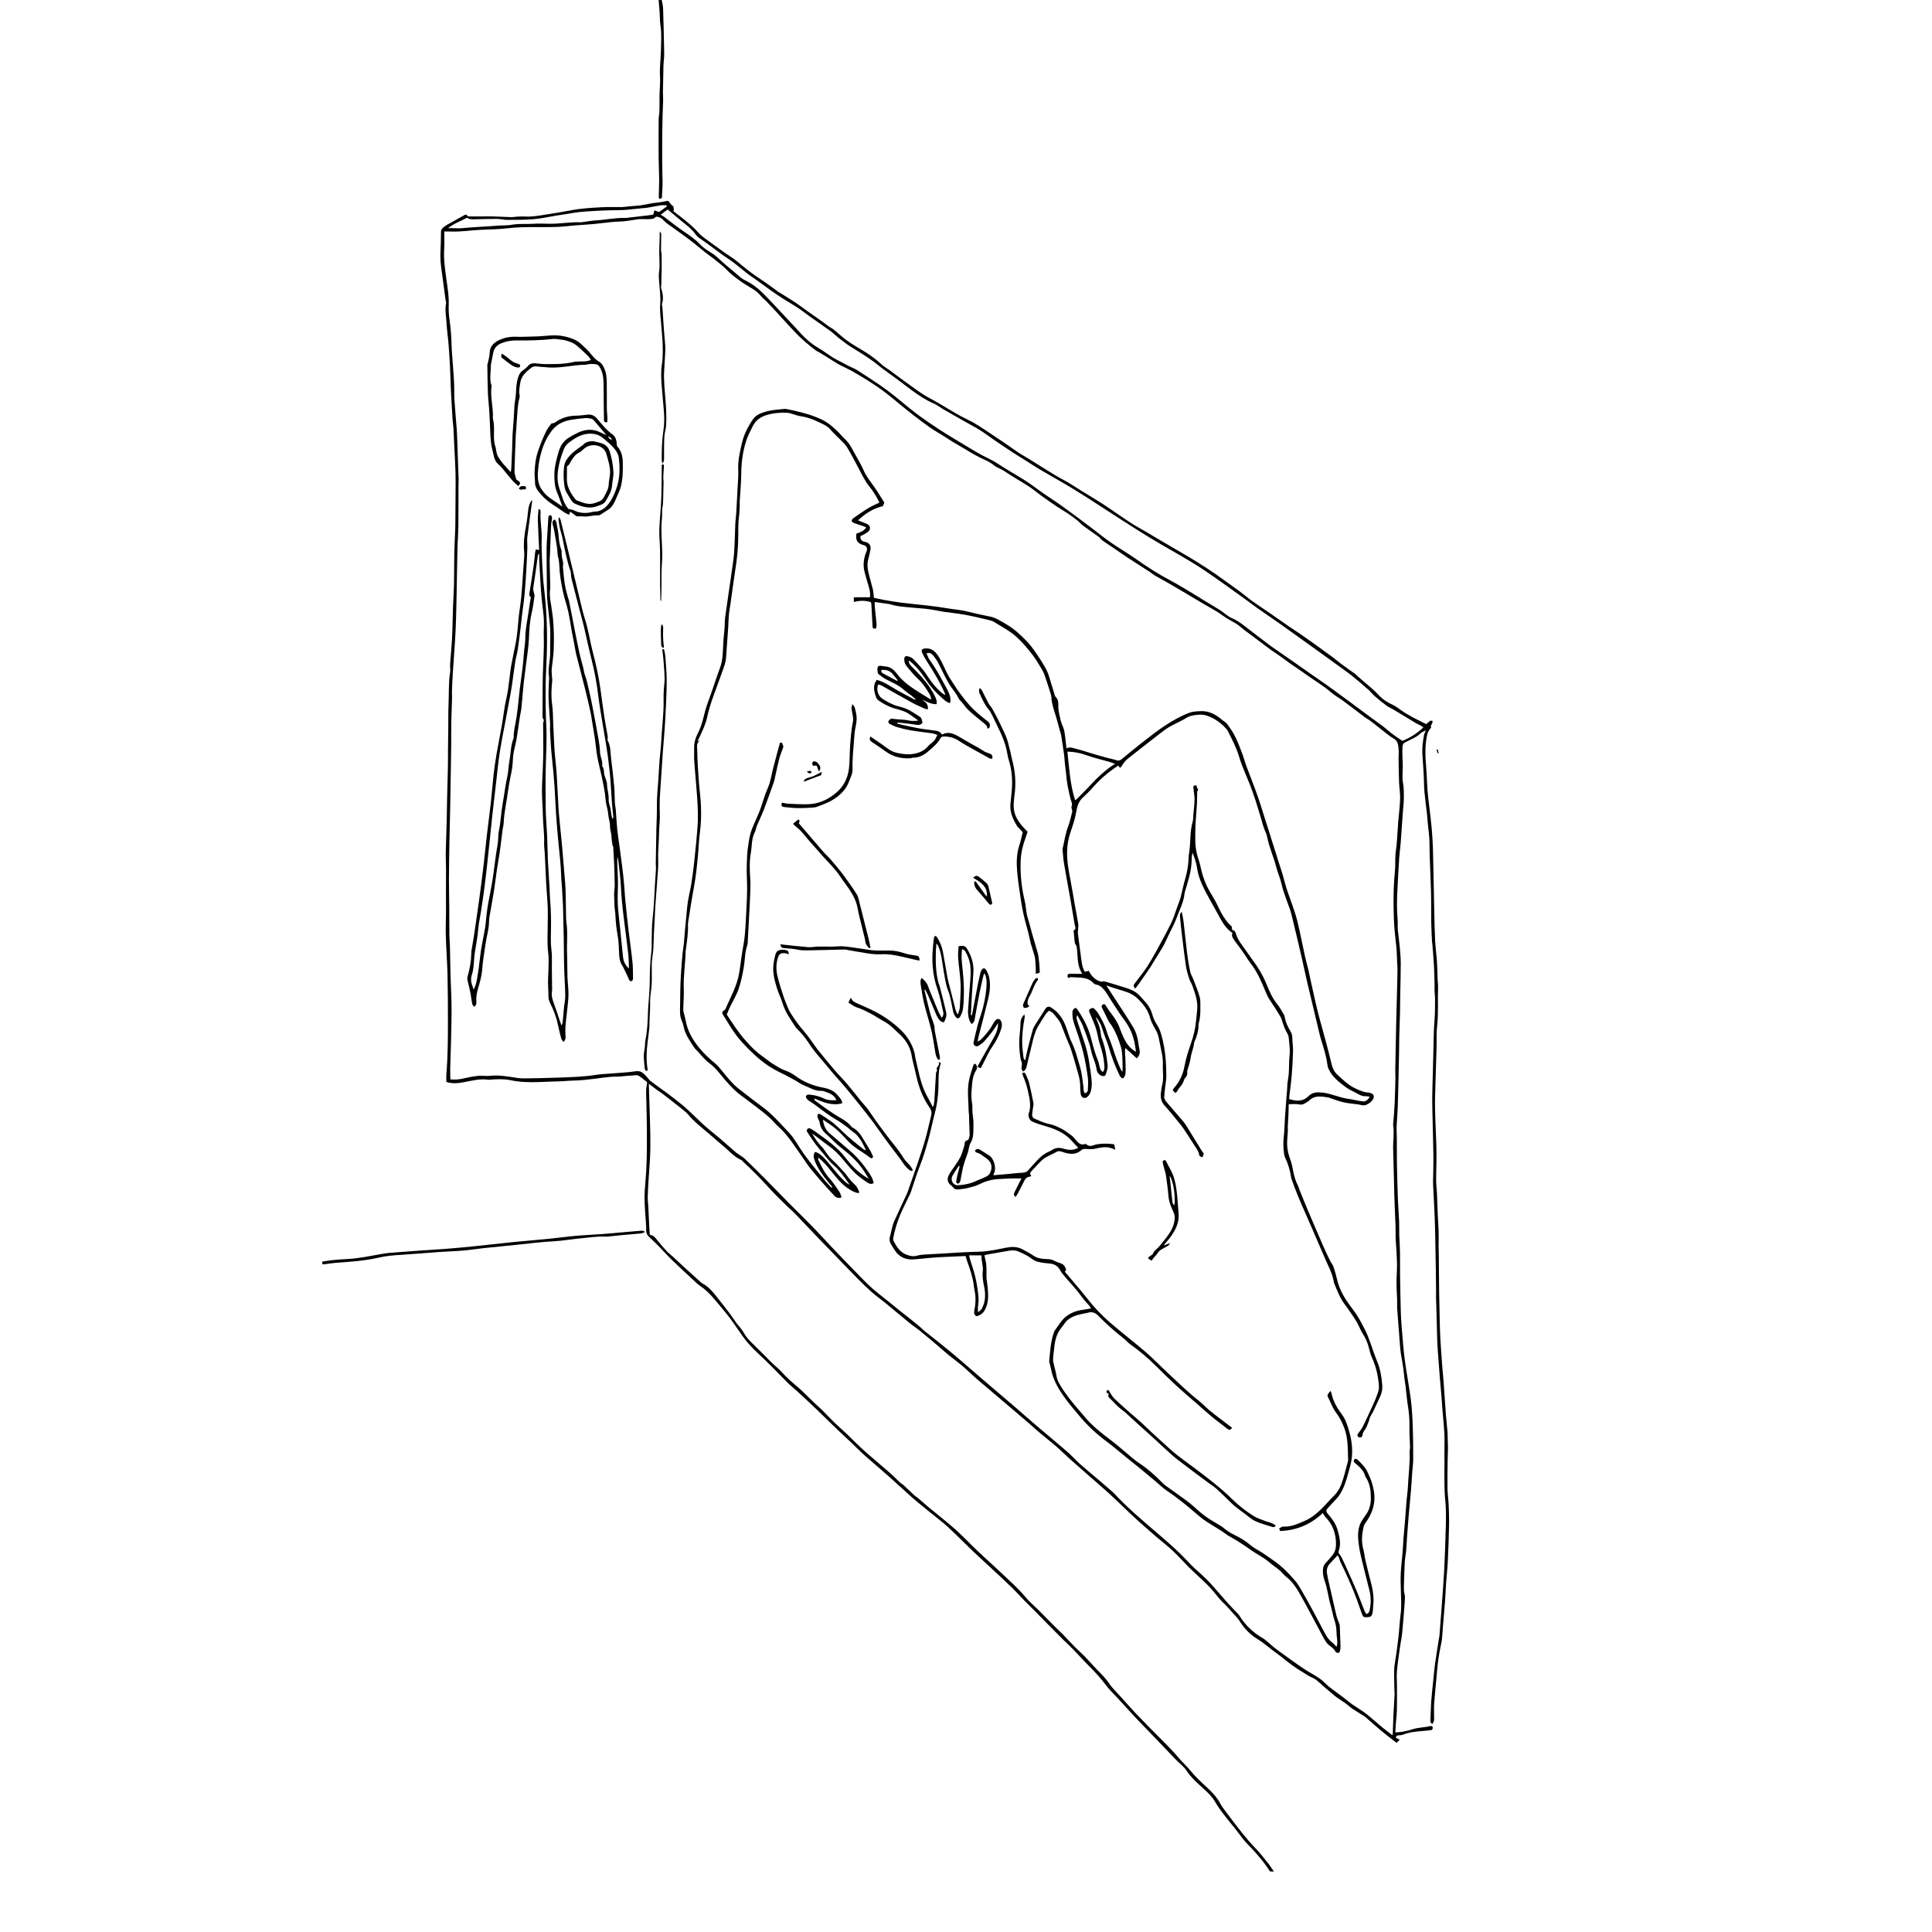 <?xml version="1.0" encoding="utf-8"?>
<!-- Generator: Adobe Illustrator 26.0.2, SVG Export Plug-In . SVG Version: 6.00 Build 0)  -->
<svg version="1.1" xmlns="http://www.w3.org/2000/svg" xmlns:xlink="http://www.w3.org/1999/xlink" x="0px" y="0px"
	 viewBox="0 0 800 800" style="enable-background:new 0 0 800 800;" xml:space="preserve">
<style type="text/css">
	.st0{display:none;}
	.st1{display:inline;}
	.st2{fill:#2D2D2D;}
	.st3{fill:#3C3D3D;}
	.st4{fill:#131313;}
	.st5{fill:#FFFFFF;}
	.st6{fill:#FCFCFC;}
	.st7{fill:#2A2A2A;}
	.st8{fill:#565454;}
	.st9{fill:#767373;}
	.st10{fill:#959292;}
	.st11{fill:#C6C4C4;}
</style>
<g id="back" class="st0">
	<rect x="1.17" y="0" class="st1" width="800" height="800"/>
</g>
<g id="Front">
	<g>
		<path d="M525.89,774.93c-0.97-1.39-1.87-2.84-2.94-4.15c-1.98-2.45-4.01-4.83-6.26-7.06c-1.83-1.82-3.27-4.03-4.9-6.07
			c-1.16-1.46-2.36-2.89-3.51-4.35c-1.89-2.41-3.77-4.81-5.31-7.48c-1.12-1.94-2.76-3.47-4.42-4.99c-2.61-2.4-5.33-4.7-7.3-7.75
			c-0.93-1.44-2.41-2.53-3.65-3.77c-0.3-0.3-0.62-0.59-0.91-0.9c-2.91-3.03-5.8-6.08-8.71-9.11c-2.76-2.87-5.55-5.71-8.28-8.61
			c-2.4-2.56-4.73-5.19-7.11-7.77c-0.79-0.86-1.65-1.66-2.44-2.53c-0.78-0.86-1.54-1.74-2.24-2.66c-2.13-2.8-4.47-5.4-6.96-7.87
			c-2.26-2.25-4.38-4.63-6.6-6.92c-1.3-1.34-2.69-2.58-4.01-3.89c-2.75-2.74-5.49-5.5-8.22-8.27c-1.12-1.13-2.22-2.3-3.34-3.43
			c-1.49-1.5-3.02-2.97-4.5-4.49c-1.64-1.68-3.19-3.44-4.86-5.07c-2.47-2.42-5.01-4.77-7.54-7.13c-3.04-2.84-6.14-5.61-9.15-8.48
			c-3.43-3.27-6.72-6.68-10.21-9.88c-2.43-2.22-5.09-4.18-7.64-6.27c-2.47-2.03-4.98-4.01-7.38-6.12c-3.08-2.7-6.04-5.54-9.11-8.26
			c-3.35-2.97-6.8-5.84-10.14-8.82c-2.1-1.87-4.07-3.88-6.11-5.82c-1.78-1.69-3.6-3.33-5.37-5.03c-2.87-2.76-5.7-5.57-8.58-8.33
			c-2.58-2.47-5.2-4.91-7.83-7.33c-1.32-1.22-2.74-2.33-4.03-3.58c-1.76-1.7-3.43-3.5-5.15-5.24c-1.35-1.37-2.7-2.73-4.08-4.06
			c-3.3-3.16-6.76-6.17-9.43-9.93c-1.66-2.34-3.25-4.74-4.93-7.06c-1.05-1.45-2.21-2.83-3.35-4.22c-1.42-1.72-2.86-3.44-4.32-5.12
			c-1.57-1.81-3.32-3.42-5.31-4.77c-0.99-0.68-1.86-1.56-2.74-2.38c-2.99-2.78-6.01-5.55-8.94-8.39c-1.86-1.81-3.58-3.76-5.39-5.62
			c-0.89-0.91-1.83-1.77-2.75-2.66c-0.5-0.48-1-0.95-1.48-1.45c-0.7-0.73-0.9-1.57-0.89-2.61c0.01-2.13-0.22-4.26-0.36-6.39
			c-0.22-3.29-0.46-6.58-0.22-9.88c0.28-3.88,0.63-7.77,0.75-11.65c0.15-4.53,0.14-9.07,0.12-13.6c-0.02-3.89-0.14-7.78-0.22-11.67
			c-0.03-1.49-0.13-2.99-0.09-4.48c0.03-1.04,0.25-2.07,0.43-3.44c-0.9-0.71-2.02-1.68-3.24-2.51c-1.05-0.71-2.3-0.26-3.44-0.22
			c-2.12,0.06-4.24,0.44-6.36,0.43c-2.96-0.02-5.83,0.56-8.75,0.88c-2.8,0.31-5.61,0.69-8.41,0.73c-1.56,0.02-3.09,0.16-4.63,0.26
			c-1.65,0.11-3.3,0.11-4.95,0.17c-1.59,0.06-3.18,0.13-4.77,0.19c-4.05,0.16-8.09,0.05-12.08-0.77c-2.79-0.57-5.61-0.43-8.43-0.22
			c-0.21,0.02-0.43,0.1-0.63,0.06c-3.45-0.57-6.75,0.34-10.1,0.97c-2.38,0.45-4.82,0.75-7.36-0.08c0-1.12-0.08-2.23,0.01-3.33
			c0.61-7.14,0.63-14.29,0.64-21.45c0.01-6.5-0.05-13-0.17-19.5c-0.06-3.46-0.31-6.92-0.46-10.38c-0.11-2.54-0.26-5.08-0.29-7.62
			c-0.03-2.55,0.11-5.11,0.12-7.67c0.02-3.29-0.02-6.58-0.02-9.88c0-2.72,0.05-5.43,0.04-8.15c-0.01-2.23-0.16-4.47-0.12-6.7
			c0.08-4.37,0.27-8.74,0.39-13.11c0.08-3.19,0.09-6.39,0.17-9.58c0.09-4.2,0.23-8.41,0.32-12.61c0.05-2.45,0.03-4.91,0.05-7.37
			c0.03-3.19,0.07-6.37,0.11-9.55c0.03-3.19-0.02-6.39,0.12-9.57c0.19-4.37-0.05-8.75,0.63-13.1c0.18-1.14-0.06-2.34,0.02-3.51
			c0.24-3.61,0.62-7.21,0.8-10.83c0.21-4.26,0.24-8.54,0.39-12.8c0.11-3.14,0.35-6.27,0.42-9.41c0.09-4.16,0.02-8.32,0.11-12.48
			c0.08-3.62,0.28-7.24,0.42-10.85c0.03-0.9,0.03-1.81,0.03-2.72c0.03-3.9,0.07-7.8,0.08-11.7c0.01-2.82,0.06-5.65-0.02-8.47
			c-0.09-3.25-0.29-6.5-0.45-9.75c-0.13-2.82-0.24-5.65-0.4-8.47c-0.06-1.12-0.27-2.22-0.34-3.34c-0.26-4.19-0.52-8.38-0.72-12.57
			c-0.16-3.3-0.21-6.61-0.38-9.91c-0.16-3.24-0.38-6.47-0.64-9.71c-0.21-2.55-0.62-5.08-0.75-7.63c-0.14-2.9-0.8-5.8-0.24-8.73
			c0.09-0.48-0.16-1.01-0.23-1.53c-0.36-2.7-0.72-5.39-1.07-8.09c-0.35-2.7-0.83-5.39-0.99-8.09c-0.15-2.39,0.06-4.8,0.11-7.2
			c0.03-1.55,0.07-3.1,0.08-4.64c0-0.68,0.24-1.12,0.76-1.63c1.21-1.19,2.75-1.77,4.14-2.62c1.5-0.91,3.08-1.7,4.6-2.57
			c0.56-0.32,1.05-0.59,1.45,0.2c0.07,0.13,0.35,0.22,0.53,0.22c1.69,0.02,3.38,0.01,5.08,0.01c1.59,0,3.19-0.06,4.78-0.02
			c2.61,0.08,5.21,0.24,7.82,0.31c0.78,0.02,1.57-0.17,2.36-0.21c1.07-0.05,2.16-0.1,3.23-0.04c2.94,0.18,5.81-0.37,8.69-0.81
			c3.56-0.54,7.12-1.13,10.66-1.81c4.07-0.78,8.19-0.99,12.31-1.22c2.8-0.16,5.62-0.02,8.43-0.07c1.06-0.02,2.12-0.21,3.17-0.31
			c2.06-0.21,4.16-0.25,6.18-0.66c1.77-0.36,3.52-0.72,5.32-0.88c1.47-0.13,2.92-0.49,4.39-0.75c0.93,0.47,1.13,1.67,2.17,2.15
			c0.34,0.16,0.26,1.21,0.37,1.85c-0.11,0.06-0.22,0.13-0.33,0.19c1.3,1,2.62,1.98,3.89,3.01c2.36,1.9,4.7,3.79,6.7,6.1
			c0.72,0.83,1.62,1.54,2.51,2.2c2.9,2.14,5.83,4.23,8.75,6.33c0.56,0.4,1.16,0.74,1.73,1.13c0.96,0.67,1.95,1.31,2.84,2.06
			c3.34,2.82,6.74,5.53,10.44,7.88c2.24,1.43,4.33,3.1,6.5,4.65c0.52,0.37,1.09,0.65,1.63,1c2.73,1.76,5.56,3.38,8.14,5.32
			c3.71,2.79,7.61,5.3,11.3,8.11c0.59,0.45,1.29,0.73,1.87,1.19c1.09,0.85,2.14,1.75,3.17,2.67c2.57,2.27,5.47,4.03,8.42,5.75
			c3.03,1.77,5.92,3.77,8.49,6.2c0.91,0.86,2.06,1.48,3.09,2.23c2.49,1.82,4.95,3.69,7.46,5.48c3.02,2.15,5.91,4.46,9.24,6.19
			c3.67,1.9,7.14,4.17,10.73,6.24c1.7,0.98,3.44,1.9,5.21,2.75c3.5,1.68,6.64,3.93,9.86,6.06c1.85,1.23,3.71,2.45,5.55,3.7
			c1.84,1.26,3.63,2.59,5.49,3.82c1.46,0.96,3,1.8,4.49,2.72c3.63,2.25,7.22,4.54,10.87,6.75c2.28,1.38,4.72,2.5,6.94,3.97
			c4.52,2.97,9.25,5.59,13.75,8.58c3.49,2.32,6.9,4.76,10.4,7.04c2.13,1.39,4.38,2.58,6.57,3.87c1.47,0.86,2.93,1.74,4.4,2.61
			c1.93,1.13,3.86,2.26,5.79,3.39c2.61,1.53,5.24,3.03,7.83,4.59c4.7,2.83,9.31,5.78,13.73,9.03c2.27,1.67,4.59,3.27,6.86,4.94
			c1.83,1.36,3.56,2.85,5.41,4.17c2.46,1.76,5.01,3.41,7.51,5.13c2.54,1.75,5.05,3.55,7.59,5.3c1.53,1.05,3.11,2.03,4.64,3.08
			c1.66,1.14,3.3,2.3,4.94,3.47c2.72,1.95,5.43,3.9,8.12,5.88c1.28,0.94,2.48,1.99,3.76,2.94c1.61,1.21,3.27,2.36,4.9,3.54
			c0.3,0.22,0.65,0.39,0.92,0.64c3.18,3.07,6.83,5.6,9.84,8.86c1.63,1.77,3.67,3.01,5.86,4.02c1.14,0.53,2.16,1.34,3.19,2.08
			c3.3,2.37,6.98,4.02,10.56,5.86c0.59-0.53,1.05-1.04,1.61-1.4c0.23-0.15,0.67,0.01,1.01,0.03c-0.04,0.29-0.05,0.59-0.14,0.87
			c-0.18,0.62-0.85,1.1-0.47,1.89c0.05,0.09-0.34,0.36-0.47,0.58c-0.39,0.67-0.91,1.32-1.09,2.05c-1.07,4.52-0.9,9.09-0.5,13.67
			c0.27,3.13,0.31,6.28,0.54,9.42c0.16,2.18,0.45,4.35,0.69,6.52c0.35,3.06,0.77,6.11,1.04,9.18c0.26,2.97,0.46,5.96,0.54,8.94
			c0.22,8.42,0.35,16.84,0.53,25.26c0.09,4.16,0.16,8.33,0.37,12.49c0.15,2.98,0.57,5.94,0.77,8.91c0.16,2.39,0.17,4.78,0.26,7.18
			c0.05,1.17,0.23,2.35,0.19,3.51c-0.2,5.38,0.21,10.76-0.42,16.14c-0.33,2.85-0.12,5.76-0.2,8.64c-0.14,5.17-0.34,10.35-0.48,15.52
			c-0.09,3.36-0.22,6.73-0.15,10.09c0.1,4.91,0.39,9.83,0.54,14.74c0.08,2.4,0.05,4.81,0.03,7.21c-0.02,2.51-0.15,5.02-0.12,7.52
			c0.02,1.75,0.26,3.49,0.34,5.24c0.14,3.15,0.22,6.3,0.36,9.45c0.09,2.13,0.28,4.25,0.34,6.38c0.05,2.02-0.02,4.05-0.02,6.08
			c0,1.28,0.08,2.55,0.09,3.83c0.05,5.02,0.07,10.04,0.13,15.07c0.05,3.96,0.14,7.91,0.24,11.87c0.07,2.66,0.13,5.33,0.29,7.99
			c0.23,3.88,0.52,7.77,0.81,11.65c0.13,1.74,0.35,3.47,0.47,5.22c0.34,4.73,0.63,9.46,0.99,14.19c0.18,2.39,0.48,4.77,0.68,7.16
			c0.08,0.95,0.04,1.91,0.07,2.87c0.03,1.22,0.12,2.45,0.11,3.67c-0.01,1.87-0.12,3.74-0.14,5.6c-0.04,3.74-0.12,7.48-0.06,11.22
			c0.04,2.28,0.39,4.55,0.49,6.83c0.12,2.77,0.23,5.55,0.17,8.32c-0.11,5.07-0.29,10.15-0.54,15.22c-0.14,2.98-0.49,5.95-0.7,8.93
			c-0.17,2.34-0.23,4.7-0.4,7.04c-0.28,3.72-0.62,7.44-0.93,11.17c-0.13,1.64-0.19,3.29-0.37,4.93c-0.12,1.04-0.38,2.07-0.59,3.11
			c-0.65,3.17-1.12,6.37-1.4,9.59c-0.39,4.57-0.87,9.13-1.23,13.7c-0.14,1.74-0.04,3.5-0.05,5.25c0,0.69,0.06,1.39-0.05,2.07
			c-0.08,0.47-0.39,0.91-0.6,1.36c-0.8-0.28-0.88-0.73-0.86-1.32c0.12-2.6,0.13-5.2,0.31-7.8c0.21-2.97,0.56-5.92,0.86-8.88
			c0.23-2.28,0.41-4.57,0.73-6.85c0.48-3.43,1.05-6.84,1.58-10.26c0.08-0.52,0.23-1.04,0.27-1.57c0.33-4.2,0.67-8.4,0.97-12.6
			c0.37-5.11,0.78-10.22,1.03-15.33c0.3-6.18,0.49-12.37,0.66-18.55c0.07-2.35,0-4.7-0.07-7.04c-0.05-1.37-0.27-2.73-0.36-4.1
			c-0.36-5.97-0.1-11.94-0.18-17.91c-0.03-2.61,0.11-5.22-0.02-7.82c-0.17-3.4-0.54-6.79-0.81-10.18c-0.14-1.7-0.23-3.4-0.37-5.1
			c-0.24-2.85-0.5-5.7-0.74-8.55c-0.23-2.82-0.45-5.63-0.65-8.45c-0.15-2.13-0.31-4.26-0.39-6.4c-0.13-3.93-0.2-7.87-0.31-11.8
			c-0.05-2.02-0.14-4.05-0.19-6.07c-0.02-0.85,0.02-1.7,0.02-2.55c-0.02-2.71-0.05-5.43-0.09-8.14c-0.06-3.99-0.12-7.99-0.21-11.98
			c-0.08-3.72-0.15-7.44-0.3-11.16c-0.18-4.41-0.45-8.82-0.65-13.23c-0.04-0.9,0.03-1.81,0.04-2.72c0.04-2.99,0.14-5.98,0.1-8.97
			c-0.06-4.69-0.21-9.37-0.31-14.06c-0.07-3.19-0.19-6.39-0.18-9.58c0.02-3.68,0.18-7.36,0.27-11.04c0.08-2.98,0.15-5.97,0.22-8.95
			c0.09-4.25,0.14-8.5,0.49-12.75c0.23-2.87,0.17-5.76,0.19-8.64c0.01-0.97-0.17-1.94-0.2-2.92c-0.03-0.95,0.03-1.91,0.01-2.86
			c-0.07-2.61-0.11-5.23-0.25-7.83c-0.17-2.98-0.44-5.95-0.67-8.92c-0.03-0.32-0.12-0.63-0.14-0.95c-0.12-2.61-0.28-5.23-0.32-7.84
			c-0.06-4.11,0.02-8.22-0.08-12.33c-0.13-5.11-0.39-10.22-0.56-15.33c-0.09-2.51-0.03-5.02-0.18-7.52
			c-0.14-2.39-0.54-4.76-0.7-7.14c-0.36-5.27-1.44-10.46-1.49-15.76c-0.04-3.89-0.44-7.78-0.66-11.67
			c-0.16-2.68,0.17-5.32,0.64-7.95c0.11-0.61,0.46-1.18,0.82-2.05c-0.88,0.46-1.68,0.67-2.17,1.18c-1.65,1.71-3.87,2.4-5.84,3.52
			c-0.23,0.13-0.48,0.23-0.72,0.35c-0.66,0.35-0.89,0.85-0.95,1.66c-0.22,2.76,0.08,5.5,0.1,8.25c0.02,2.28-0.34,4.58,0.09,6.83
			c0.4,2.05,0.34,4.11,0.35,6.15c0,2.08-0.29,4.15-0.43,6.23c-0.29,4.14-0.55,8.28-0.87,12.42c-0.16,2.07-0.48,4.13-0.62,6.2
			c-0.29,4.52-0.53,9.05-0.76,13.57c-0.2,3.94-0.26,7.87,0.1,11.81c0.13,1.47-0.04,2.98,0.09,4.45c0.2,2.33,0.58,4.65,0.79,6.98
			c0.21,2.28,0.41,4.57,0.42,6.85c0.01,4.27-0.13,8.54-0.21,12.81c-0.04,2.61-0.05,5.23-0.11,7.84c-0.08,3.1-0.21,6.19-0.29,9.28
			c-0.06,2.5-0.06,5.01-0.1,7.51c-0.07,3.68-0.15,7.35-0.24,11.03c-0.09,3.89-0.16,7.77-0.31,11.66c-0.09,2.39-0.34,4.78-0.44,7.17
			c-0.06,1.54,0.06,3.09,0.07,4.63c0.02,3.67-0.01,7.35,0.05,11.02c0.09,4.85,0.21,9.7,0.39,14.55c0.11,3.14,0.38,6.28,0.52,9.42
			c0.08,1.81-0.02,3.62,0.04,5.43c0.07,2.45,0.27,4.89,0.32,7.33c0.06,3.04-0.02,6.07,0.02,9.11c0.07,5.22,0.17,10.44,0.31,15.66
			c0.05,1.92,0.2,3.84,0.33,5.76c0.12,1.75,0.28,3.51,0.43,5.26c0.18,2.01,0.32,4.03,0.56,6.03c0.33,2.7,0.65,5.4,1.13,8.07
			c0.47,2.67,0.82,5.35,1.27,8.02c0.67,3.98,0.96,8.04,1.15,12.08c0.24,5.21,0.25,10.44,0.27,15.66c0.01,1.7-0.25,3.39-0.38,5.09
			c-0.19,2.61-0.32,5.22-0.54,7.82c-0.3,3.61-0.67,7.21-0.98,10.81c-0.24,2.76-0.44,5.52-0.64,8.28c-0.14,1.96-0.21,3.93-0.38,5.89
			c-0.14,1.59-0.49,3.16-0.58,4.75c-0.18,3.35-0.26,6.71-0.36,10.07c-0.03,1.05-0.02,2.07,0.27,3.14c0.28,1.03,0.15,2.2,0.07,3.3
			c-0.31,4.22-0.62,8.44-1.03,12.65c-0.18,1.91-0.61,3.79-0.87,5.69c-0.48,3.42-1.02,6.83-1.32,10.27
			c-0.19,2.11,0.02,4.25,0.02,6.37c0,3.29,0.03,6.59-0.05,9.88c-0.05,1.96-0.31,3.92-0.46,5.88c-0.08,1-0.11,2.01-0.18,3.25
			c0.99-0.07,1.83-0.06,2.64-0.21c1.46-0.28,2.93-0.56,4.33-1.03c2.47-0.82,5.09-0.79,7.59-1.37c0.49-0.11,0.87,0.04,0.92,0.58
			c0.05,0.59-0.16,1.05-0.84,1.12c-1.16,0.12-2.32,0.27-3.48,0.35c-2.77,0.19-5.5,0.53-8.12,1.55c-0.53,0.2-1.15,0.16-1.72,0.24
			c-0.55,0.08-1.04,0.24-1.07,1.05c0.42,0.19,0.88,0.41,1.57,0.72c-0.45,0.48-0.84,0.89-1.28,1.35c-2.18-1.7-4.3-3.29-6.34-4.98
			c-2.2-1.83-4.32-3.76-6.48-5.64c-0.28-0.24-0.6-0.44-0.92-0.64c-1.57-0.99-3.17-1.94-4.71-2.98c-0.92-0.62-1.72-1.43-2.63-2.09
			c-1.51-1.09-3.14-2.02-4.58-3.19c-2.39-1.94-4.69-3.99-7-6.03c-0.77-0.68-1.58-1.19-2.54-1.59c-1.26-0.53-2.38-1.39-3.58-2.08
			c-3.32-1.92-6.32-4.29-9.3-6.69c-0.94-0.76-1.94-1.44-2.91-2.17c-2.16-1.62-4.22-3.43-6.52-4.83c-3.17-1.93-5.59-4.46-7.54-7.59
			c-0.8-1.28-1.94-2.34-2.95-3.47c-1.13-1.27-2.23-2.58-3.47-3.74c-2.31-2.14-4.01-4.8-6.19-7.03c-2.53-2.59-5.26-4.97-7.87-7.49
			c-1.26-1.21-2.43-2.51-3.63-3.77c-2.23-2.35-4.55-4.6-7.09-6.63c-2.14-1.71-4.2-3.52-6.26-5.32c-2.22-1.94-4.42-3.9-6.59-5.89
			c-2.07-1.91-4.08-3.9-6.13-5.84c-1.73-1.63-3.45-3.28-5.23-4.86c-2.49-2.22-5.04-4.39-7.55-6.59c-2.56-2.24-5.12-4.48-7.66-6.76
			c-1.77-1.59-3.45-3.3-5.26-4.86c-2.38-2.05-4.86-3.99-7.27-6.01c-1.42-1.2-2.78-2.48-4.18-3.69c-2.25-1.94-4.53-3.86-6.79-5.79
			c-4.87-4.14-9.76-8.25-14.61-12.41c-2.05-1.77-3.97-3.69-6.03-5.45c-1.74-1.48-3.61-2.81-5.38-4.25c-1.36-1.1-2.68-2.27-4.01-3.41
			c-0.65-0.55-1.28-1.11-1.93-1.66c-2.16-1.81-4.31-3.64-6.5-5.41c-1.37-1.1-2.85-2.06-4.21-3.17c-3.3-2.69-6.55-5.46-9.85-8.16
			c-1.8-1.48-3.72-2.81-5.47-4.35c-2.04-1.79-3.99-3.68-5.9-5.61c-3.59-3.64-7.13-7.34-10.69-11.01c-2.25-2.33-4.52-4.65-6.76-6.99
			c-2.91-3.04-5.78-6.11-8.7-9.14c-1-1.03-2.14-1.92-3.16-2.94c-2.59-2.58-5.26-5.09-7.69-7.81c-3.37-3.79-6.97-7.32-10.67-10.76
			c-0.19-0.18-0.34-0.45-0.57-0.55c-3.02-1.29-5.07-3.82-7.52-5.83c-1.93-1.58-3.79-3.25-5.68-4.88c-2.97-2.57-6.13-4.92-8.69-7.96
			c-1.15-1.36-2.65-2.42-4.05-3.55c-2.32-1.86-4.67-3.67-7.03-5.48c-0.59-0.45-1.24-0.81-1.84-1.24c-1.15-0.84-2.28-1.7-3.54-2.65
			c0.12,3.88,0.25,7.64,0.36,11.41c0.19,6.49,0.47,12.99,0.13,19.49c-0.16,2.93-0.4,5.86-0.58,8.79c-0.14,2.34-0.31,4.67-0.36,7.01
			c-0.03,1.38,0.17,2.77,0.24,4.15c0.14,2.65,0.25,5.31,0.38,7.96c0.06,1.2,0.15,2.4,0.23,3.77c1.67,0.01,2.45,1.41,3.43,2.59
			c1.16,1.39,2.31,2.77,3.55,4.09c0.83,0.88,1.82,1.62,2.72,2.45c1.41,1.3,2.79,2.64,4.21,3.93c2.36,2.15,4.73,4.28,7.1,6.42
			c0.2,0.18,0.39,0.38,0.62,0.5c2.64,1.35,4.46,3.58,6.25,5.84c1.78,2.24,3.55,4.49,5.28,6.78c1.02,1.35,1.93,2.79,2.92,4.17
			c0.4,0.56,0.92,1.02,1.34,1.57c0.57,0.76,1.16,1.52,1.61,2.35c0.9,1.67,2.22,2.98,3.53,4.3c2.47,2.48,5.02,4.89,7.44,7.41
			c1.45,1.51,3.14,2.75,4.56,4.3c1.9,2.08,3.94,4,6.13,5.8c2.58,2.12,4.87,4.6,7.29,6.91c1,0.95,2.07,1.82,3.05,2.79
			c1.81,1.79,3.54,3.66,5.36,5.44c1.6,1.55,3.3,3,4.92,4.52c1.23,1.16,2.4,2.38,3.62,3.55c1.49,1.43,2.97,2.89,4.53,4.25
			c3.32,2.91,6.71,5.73,10.04,8.64c1.44,1.26,2.76,2.65,4.16,3.96c0.47,0.43,1.07,0.72,1.53,1.15c1.47,1.36,2.9,2.77,4.37,4.13
			c0.43,0.39,0.97,0.66,1.41,1.04c1.62,1.38,3.21,2.78,4.82,4.17c0.32,0.28,0.68,0.52,1.01,0.79c3.32,2.75,6.72,5.4,9.92,8.27
			c3.04,2.73,5.85,5.73,8.81,8.56c2.19,2.1,4.47,4.12,6.69,6.19c3,2.8,6.03,5.58,8.98,8.43c1.48,1.44,2.92,2.91,4.24,4.53
			c1.63,2.01,3.67,3.67,5.51,5.51c2.48,2.48,4.93,4.99,7.41,7.48c0.79,0.79,1.65,1.52,2.43,2.32c2.45,2.51,4.76,5.17,7.35,7.52
			c2.6,2.36,4.82,5.07,7.27,7.57c1.69,1.73,3.43,3.45,4.81,5.52c1.17,1.76,2.75,3.25,4.17,4.83c1.77,1.98,3.56,3.93,5.34,5.9
			c0.5,0.55,0.99,1.11,1.51,1.65c1.99,2.06,3.98,4.12,5.99,6.17c3.9,3.99,7.98,7.8,11.61,12.05c1.65,1.94,3.55,3.68,5.17,5.65
			c2.04,2.48,4.37,4.64,6.72,6.8c2.24,2.05,4.3,4.27,5.7,7.02c0.36,0.7,0.84,1.35,1.32,1.98c2.56,3.37,5.06,6.79,7.73,10.08
			c1.6,1.97,3.21,3.93,5,5.75c2.01,2.04,3.77,4.35,5.58,6.59c0.86,1.07,1.58,2.26,2.37,3.4
			C526.96,774.93,526.43,774.93,525.89,774.93z M576.55,718.5c0.07-0.22,0.14-0.37,0.15-0.52c0.1-2.5,0.16-5,0.28-7.5
			c0.14-3.03,0.34-6.05,0.5-9.08c0.02-0.32-0.05-0.64-0.06-0.96c-0.05-3.08-0.22-6.17-0.11-9.24c0.07-2,0.55-3.99,0.82-5.99
			c0.37-2.8,0.76-5.59,1.06-8.4c0.3-2.81,0.41-5.63,0.78-8.43c0.41-3.07,0.2-6.13,0.11-9.2c-0.07-2.54-0.18-5.09-0.06-7.63
			c0.15-3.03,0.55-6.04,0.79-9.06c0.15-1.86,0.2-3.73,0.35-5.59c0.18-2.34,0.43-4.67,0.62-7.01c0.23-2.87,0.42-5.74,0.66-8.61
			c0.16-1.91,0.47-3.81,0.55-5.72c0.2-4.73,0.89-9.43,0.7-14.17c-0.03-0.79,0.2-1.59,0.18-2.38c-0.06-2.29-0.28-4.58-0.25-6.87
			c0.04-2.71,0.01-5.41-0.36-8.1c-0.17-1.21-0.38-2.42-0.53-3.64c-0.26-2.17-0.48-4.34-0.73-6.51c-0.1-0.85-0.27-1.69-0.38-2.53
			c-0.32-2.48-0.49-4.99-0.97-7.44c-0.44-2.26-0.78-4.51-0.94-6.8c-0.33-4.9-0.79-9.78-1.13-14.68c-0.12-1.75,0.01-3.52-0.1-5.27
			c-0.23-3.6-0.29-7.19-0.06-10.81c0.17-2.64-0.05-5.32-0.15-7.98c-0.07-1.81-0.29-3.62-0.36-5.43c-0.07-1.7,0.02-3.41-0.04-5.11
			c-0.16-4.42-0.4-8.84-0.53-13.27c-0.18-6.18-0.24-12.36-0.46-18.54c-0.12-3.35,0.49-6.69,0.01-10.04
			c-0.07-0.47,0.04-0.96,0.08-1.44c0.18-2.5,0.41-4.99,0.52-7.49c0.16-3.51,0.24-7.03,0.32-10.55c0.03-1.33-0.08-2.67-0.05-4
			c0.11-6.35,0.24-12.7,0.38-19.05c0.1-4.63,0.24-9.26,0.36-13.89c0.07-2.77,0.15-5.54,0.17-8.31c0.01-1.17-0.12-2.33-0.18-3.5
			c-0.1-1.97-0.09-3.95-0.32-5.9c-0.44-3.91-0.89-7.81-1.01-11.77c-0.15-5.13-0.22-10.23,0.12-15.35c0.12-1.8,0.33-3.6,0.42-5.4
			c0.12-2.38-0.07-4.8,0.31-7.14c0.52-3.22,0.53-6.47,0.83-9.7c0.05-0.58,0.03-1.17,0.08-1.76c0.29-3.29,0.73-6.58,0.84-9.88
			c0.08-2.32-0.35-4.66-0.44-6.99c-0.12-3.25-0.16-6.51-0.2-9.77c-0.02-1.22,0.15-2.45,0.03-3.65c-0.17-1.75-0.18-3.6-2.09-4.66
			c-1.11-0.61-2.11-1.42-3.12-2.2c-2.19-1.69-4.33-3.44-6.52-5.12c-0.71-0.55-1.55-0.93-2.27-1.47c-2.97-2.23-5.9-4.52-8.89-6.74
			c-1.63-1.21-3.46-2.15-4.98-3.48c-3.35-2.92-7.21-5.1-10.77-7.71c-1.93-1.42-3.95-2.7-5.91-4.07c-1.61-1.13-3.18-2.32-4.78-3.46
			c-1.26-0.89-2.56-1.71-3.8-2.61c-1.47-1.06-2.9-2.17-4.35-3.26c-2.16-1.62-4.33-3.23-6.49-4.86c-1.19-0.9-2.26-1.97-3.54-2.71
			c-1.78-1.03-3.6-1.94-5.28-3.19c-2.46-1.83-5.25-3.22-7.9-4.8c-2.81-1.67-5.61-3.36-8.43-5.02c-2.09-1.24-4.19-2.47-6.3-3.68
			c-1.89-1.08-3.82-2.11-5.7-3.2c-0.63-0.37-1.17-0.9-1.79-1.3c-3.14-2.03-6.3-4.03-9.43-6.08c-1.73-1.14-3.41-2.35-5.13-3.52
			c-1.75-1.19-3.54-2.34-5.27-3.57c-0.55-0.39-0.92-1.05-1.47-1.46c-2.14-1.57-4.35-3.04-6.48-4.63c-0.85-0.63-1.52-1.5-2.35-2.15
			c-1.33-1.05-2.7-2.05-4.11-2.99c-1.4-0.94-2.88-1.75-4.28-2.69c-2.16-1.46-4.3-2.95-6.42-4.47c-1.73-1.24-3.34-2.65-5.12-3.82
			c-3.37-2.21-6.92-4.12-10.24-6.42c-1.39-0.96-3.16-1.43-4.44-2.5c-1.76-1.47-3.85-2.25-5.82-3.2c-3.07-1.48-5.86-3.42-8.82-5.06
			c-2.32-1.28-4.51-2.8-6.76-4.2c-1.8-1.13-3.67-2.15-5.39-3.39c-4.32-3.11-8.52-6.38-12.62-9.79c-3.17-2.64-6.37-5.26-9.84-7.52
			c-1.6-1.04-3.19-2.11-4.84-3.08c-2.33-1.38-4.64-2.83-7.08-3.98c-1.79-0.84-3.53-1.72-5.17-2.81c-1.89-1.26-3.86-2.41-5.8-3.6
			c-0.45-0.28-0.97-0.46-1.4-0.77c-3.3-2.41-6.35-5.1-9.15-8.08c-1.63-1.74-3.25-3.49-4.86-5.25c-1.14-1.25-2.26-2.51-3.41-3.76
			c-1.05-1.13-2.11-2.26-3.19-3.36c-0.7-0.72-1.57-1.3-2.17-2.08c-0.96-1.25-2.15-2.17-3.44-3c-1.73-1.11-3.55-2.1-5.21-3.31
			c-1.93-1.41-3.9-2.83-5.51-4.56c-1.43-1.53-3.09-2.73-4.67-4.04c-1.39-1.14-2.9-2.13-4.31-3.25c-1.55-1.22-3.03-2.51-4.57-3.73
			c-1.5-1.19-3.04-2.33-4.58-3.47c-1.45-1.07-2.94-2.09-4.39-3.16c-1.23-0.9-2.61-1.69-3.61-2.81c-0.93-1.04-1.9-1.58-3.25-1.61
			c-1.04,1.19-2.48,0.96-3.82,1.01c-1.28,0.05-2.57-0.11-3.82,0.06c-2.51,0.35-4.98,0.9-7.54,0.94c-2.53,0.04-5.06,0.43-7.59,0.68
			c-1.17,0.11-2.33,0.29-3.5,0.38c-2.38,0.19-4.76,0.33-7.14,0.52c-2.49,0.2-4.98,0.52-7.47,0.62c-6.79,0.29-13.6-0.25-20.4,0.56
			c-3.69,0.44-7.43,0.48-11.16,0.64c-4.24,0.18-8.44,0.91-12.7,0.72c-0.87-0.04-1.74-0.01-2.54-0.01c0,2.55,0.13,4.9-0.03,7.23
			c-0.31,4.57,0.44,9.04,1.05,13.53c0.42,3.06,0.93,6.11,0.83,9.23c-0.08,2.22,0,4.48,0.34,6.67c0.61,3.92,0.75,7.85,0.89,11.79
			c0.03,0.8,0.09,1.6,0.15,2.4c0.27,3.67,0.6,7.34,0.8,11.02c0.15,2.72,0.03,5.45,0.2,8.17c0.25,4.05,0.68,8.09,0.96,12.14
			c0.16,2.29,0.19,4.59,0.27,6.89c0.16,4.48,0.34,8.96,0.48,13.44c0.03,1.01-0.06,2.03-0.06,3.04c-0.02,5.49,0.02,10.97-0.05,16.46
			c-0.04,3.2-0.31,6.4-0.38,9.61c-0.15,6.23-0.21,12.47-0.34,18.7c-0.11,5.07-0.19,10.15-0.44,15.22
			c-0.29,5.81-0.77,11.6-1.14,17.41c-0.16,2.51-0.26,5.02-0.35,7.52c-0.03,0.8,0.07,1.6,0.05,2.4c-0.1,3.63-0.26,7.25-0.33,10.88
			c-0.06,3.2,0.01,6.39-0.03,9.59c-0.06,4.97-0.16,9.94-0.24,14.91c-0.06,3.42-0.11,6.84-0.18,10.26c-0.1,4.96-0.24,9.93-0.33,14.89
			c-0.09,4.96-0.16,9.92-0.18,14.88c-0.01,3.9,0.1,7.8,0.13,11.7c0.03,3.84,0,7.67,0.05,11.51c0.02,1.65,0.2,3.3,0.24,4.96
			c0.1,4.1,0.13,8.2,0.25,12.3c0.11,4,0.39,7.99,0.41,11.99c0.02,5.07-0.13,10.14-0.24,15.21c-0.08,3.52-0.24,7.04-0.32,10.56
			c-0.03,1.52,0.05,3.05,0.08,4.59c1.88,0.15,3.49,0.03,5.11-0.32c2.65-0.58,5.29-1.26,8.04-1.19c1.01,0.02,2.03,0.15,3.03,0.04
			c3.81-0.44,7.51,0.23,11.24,0.82c1.2,0.19,2.44,0.24,3.66,0.22c4.37-0.06,8.75-0.13,13.12-0.3c5.44-0.21,10.88-0.31,16.27-1.18
			c1.52-0.24,3.07-0.31,4.61-0.43c3.87-0.32,7.77-0.46,11.61-1.03c1.5-0.22,2.44,0.18,3.4,1.04c0.59,0.53,1.1,1.14,1.63,1.73
			c0.39,0.43,0.71,0.94,1.17,1.29c1.6,1.22,3.23,2.39,4.86,3.57c0.38,0.28,0.8,0.52,1.17,0.81c2.32,1.78,4.67,3.52,6.94,5.38
			c1.61,1.32,3.11,2.77,4.63,4.19c1.79,1.66,3.5,3.41,5.33,5.02c1.88,1.65,3.88,3.16,5.78,4.78c2.23,1.9,4.37,3.9,6.62,5.78
			c1.1,0.92,2.47,1.52,3.51,2.49c2.88,2.7,5.67,5.5,8.45,8.3c3.3,3.33,6.54,6.72,9.84,10.05c3.34,3.37,6.76,6.67,10.07,10.07
			c2.64,2.71,5.16,5.53,7.77,8.27c3.98,4.17,7.98,8.33,12.01,12.45c1.71,1.75,3.44,3.51,5.3,5.1c2.46,2.12,5.1,4.04,7.58,6.13
			c4.61,3.88,9.57,7.32,13.98,11.45c0.08,0.07,0.19,0.11,0.27,0.17c1.63,1.3,3.26,2.59,4.88,3.89c2.28,1.84,4.58,3.66,6.82,5.55
			c3.58,3.03,7.09,6.13,10.65,9.18c4.94,4.24,9.91,8.45,14.85,12.69c2.79,2.39,5.52,4.85,8.32,7.23c4.26,3.63,8.59,7.19,12.82,10.86
			c1.89,1.64,3.55,3.54,5.42,5.21c2.5,2.23,5.11,4.34,7.67,6.52c1.5,1.28,2.98,2.57,4.46,3.86c0.64,0.56,1.33,1.08,1.91,1.7
			c5.27,5.69,11.15,10.72,17.03,15.74c4.59,3.92,9.18,7.81,13.28,12.25c1.05,1.13,2.17,2.2,3.29,3.26c1.85,1.76,3.83,3.39,5.58,5.25
			c2.58,2.75,4.99,5.65,7.49,8.47c1.1,1.23,2.26,2.41,3.38,3.62c0.65,0.7,1.42,1.33,1.91,2.14c2.5,4.1,5.95,7.17,10.08,9.53
			c0.23,0.13,0.43,0.31,0.63,0.48c1.29,1.1,2.56,2.23,3.89,3.3c1.16,0.93,2.37,1.79,3.58,2.65c3.09,2.19,6.12,4.46,9.3,6.51
			c2.45,1.58,5.14,2.77,7.3,4.79c0.86,0.8,1.68,1.65,2.61,2.36c2.36,1.82,4.83,3.5,7.13,5.38c1.49,1.22,3.04,2.32,4.68,3.33
			c1.31,0.81,2.59,1.69,3.79,2.65c1.69,1.35,3.28,2.85,4.96,4.22C572.89,715.74,574.68,717.06,576.55,718.5z M589.42,301.18
			c-0.42-0.29-0.74-0.54-1.1-0.73c-0.61-0.33-1.27-0.56-1.86-0.92c-3.15-1.88-6.27-3.8-9.42-5.69c-0.95-0.57-2.01-0.99-2.9-1.64
			c-1.65-1.22-3.25-2.51-4.8-3.86c-1-0.86-1.81-1.94-2.8-2.81c-2.23-1.97-4.47-3.93-6.8-5.77c-2.24-1.77-4.6-3.39-6.91-5.07
			c-2.46-1.79-4.91-3.57-7.38-5.34c-5-3.59-10-7.19-15.02-10.75c-3.3-2.34-6.66-4.6-9.97-6.93c-1.52-1.07-2.99-2.22-4.5-3.31
			c-2.92-2.12-5.85-4.24-8.79-6.32c-3.17-2.24-6.32-4.49-9.56-6.62c-2.92-1.91-5.94-3.69-8.95-5.47c-2.56-1.52-5.19-2.93-7.75-4.45
			c-3.29-1.95-6.57-3.93-9.81-5.96c-4.14-2.6-8.23-5.28-12.34-7.93c-2.28-1.47-4.55-2.97-6.84-4.43c-2.24-1.43-4.48-2.86-6.75-4.25
			c-2.18-1.34-4.38-2.65-6.59-3.93c-2.62-1.52-5.28-2.98-7.88-4.53c-2.14-1.28-4.22-2.66-6.33-3.99c-1.79-1.13-3.62-2.2-5.37-3.37
			c-3.62-2.42-7.28-4.81-10.79-7.38c-2.76-2.02-5.78-3.54-8.73-5.2c-2.87-1.61-5.73-3.24-8.58-4.89c-1.47-0.85-2.83-1.94-4.38-2.61
			c-3.3-1.43-6.24-3.41-9.11-5.53c-2.18-1.61-4.32-3.27-6.5-4.89c-2.45-1.82-4.99-3.52-7.35-5.45c-3.56-2.91-7.5-5.2-11.37-7.64
			c-1.61-1.01-3.12-2.19-4.63-3.36c-1.25-0.97-2.37-2.12-3.65-3.05c-2.92-2.13-5.9-4.16-8.85-6.25c-1.51-1.07-2.95-2.26-4.5-3.27
			c-2.85-1.86-5.83-3.53-8.64-5.44c-3.19-2.16-6.27-4.49-9.41-6.74c-0.81-0.58-1.7-1.08-2.48-1.69c-2.09-1.63-4.11-3.36-6.21-4.96
			c-1.54-1.17-3.21-2.18-4.78-3.32c-2.41-1.74-4.76-3.57-7.18-5.3c-1.38-0.99-2.91-1.78-3.93-3.21c-1.53-2.15-3.64-3.69-5.65-5.33
			c-1.93-1.57-3.82-3.18-5.8-4.83c-0.4,0.28-0.93,0.62-1.43,1c-0.47,0.35-0.93,0.73-1.47,1.16c0.59,0.35,0.98,0.53,1.32,0.79
			c2.59,1.94,5.12,3.96,7.77,5.81c2.52,1.75,5.13,3.4,7.21,5.66c2.11,2.3,5.06,3.37,7.29,5.49c2.3,2.19,4.75,4.24,7.22,6.26
			c1.3,1.07,2.45,2.32,4.03,3.07c2.74,1.31,5.19,3.12,7.33,5.25c3.13,3.1,6.1,6.37,9.12,9.58c2.26,2.4,4.51,4.8,6.72,7.23
			c2.13,2.34,4.54,4.42,7.22,5.97c2.77,1.6,5.19,3.7,8.06,5.11c1.53,0.76,3.01,1.61,4.52,2.38c1.18,0.6,2.44,1.06,3.56,1.76
			c3.23,2.04,6.42,4.14,9.57,6.29c1.93,1.32,3.81,2.72,5.64,4.18c3.01,2.39,5.89,4.94,8.95,7.25c3.14,2.36,6.39,4.6,9.68,6.74
			c3.47,2.26,7.04,4.37,10.59,6.5c2.55,1.54,5.1,3.09,7.73,4.49c1.97,1.05,4.01,1.93,5.9,3.17c3.28,2.15,6.67,4.13,10.03,6.16
			c2.23,1.35,4.36,2.82,6.45,4.39c3.4,2.56,7.06,4.78,10.52,7.26c4.1,2.94,8.11,6,12.15,9.02c2.59,1.95,5.09,4.03,7.76,5.87
			c3.4,2.36,7.01,4.42,10.39,6.82c4.73,3.36,9.61,6.45,14.74,9.16c2.45,1.29,4.81,2.75,7.2,4.17c2.14,1.27,4.24,2.59,6.36,3.89
			c2.23,1.35,4.48,2.66,6.68,4.06c1.6,1.03,3.01,2.45,4.72,3.2c1.83,0.8,3.42,1.82,4.96,3.02c3.35,2.61,6.75,5.18,10.13,7.76
			c0.47,0.36,0.94,0.71,1.42,1.04c3.01,2.09,6.02,4.18,9.02,6.27c2.83,1.97,5.65,3.96,8.48,5.93c1.87,1.31,3.77,2.58,5.63,3.91
			c2.29,1.64,4.56,3.32,6.83,4.99c1.63,1.2,3.26,2.4,4.88,3.61c2.34,1.74,4.68,3.47,7.03,5.21c2.05,1.52,4.2,2.93,6.11,4.6
			c1.97,1.72,4.09,3.16,6.21,4.52C583.96,305.48,586.75,303.69,589.42,301.18z M276.14,85.47c-0.05-0.15-0.09-0.31-0.13-0.46
			c-0.81,0-1.64-0.1-2.44,0.02c-1.83,0.27-3.64,0.65-5.46,0.98c-0.26,0.05-0.53,0.05-0.8,0.08c-1.91,0.19-3.81,0.37-5.72,0.56
			c-1.17,0.11-2.33,0.28-3.51,0.32c-3.25,0.11-6.5,0.08-9.74,0.27c-4.04,0.23-8.09,0.34-12.09,1.11c-1.88,0.36-3.79,0.58-5.68,0.88
			c-3.15,0.51-6.29,1.24-9.46,1.51c-3.66,0.32-7.35,0.29-11.03,0.31c-1.37,0.01-2.74-0.4-4.11-0.41c-3.23-0.01-6.45,0.09-9.68,0.17
			c-1.03,0.02-2.04,0-2.89-0.66c-2.62,1.44-5.49,2.38-7.85,4.34c1.99-0.12,3.93,0.17,5.9-0.02c3.76-0.36,7.54-0.54,11.31-0.79
			c1.28-0.09,2.55-0.2,3.82-0.28c1.8-0.11,3.63-0.02,5.38-0.34c2.97-0.54,5.96-0.2,8.93-0.4c2.22-0.15,4.46-0.05,6.69-0.01
			c4.3,0.06,8.56-0.79,12.87-0.6c0.21,0.01,0.43-0.03,0.64-0.06c1.81-0.24,3.62-0.6,5.44-0.71c4.2-0.25,8.34-1.16,12.56-1.04
			c0.11,0,0.21-0.01,0.32-0.02c2.96-0.34,5.92-0.68,8.88-1.03c0.82-0.1,1.64-0.23,2.22-0.31c0.19-0.75,0.32-1.25,0.46-1.79
			c0.76,0.28,1.33,0.5,1.92,0.72C273.99,87.02,275.06,86.24,276.14,85.47z"/>
		<path d="M274-0.01c0.2,1.15,0.53,2.3,0.57,3.45c0.2,6.23,0.36,12.47,0.46,18.7c0.03,1.69-0.26,3.38-0.31,5.07
			c-0.1,3.61-0.16,7.23-0.21,10.84c-0.02,1.17,0.1,2.34,0.08,3.51c-0.05,2.11-0.17,4.21-0.23,6.32c-0.07,2.64-0.13,5.27-0.15,7.91
			c-0.03,3.29-0.03,6.58-0.02,9.88c0.01,2.39,0.06,4.79,0.1,7.18c0.02,1.06,0.1,2.13,0.07,3.19c-0.05,1.8-0.18,3.6-0.26,5.4
			c-0.01,0.15,0.08,0.4,0.01,0.45c-0.28,0.21-0.59,0.43-0.91,0.48c-0.1,0.02-0.43-0.46-0.42-0.71c0.03-2.42,0.18-4.85,0.17-7.27
			c-0.01-2.93-0.2-5.86-0.22-8.79c-0.04-5.44-0.03-10.87,0.01-16.31c0.01-1.06,0.29-2.12,0.32-3.18c0.06-2.18,0-4.35,0.04-6.53
			c0.05-2.72,0.35-5.44,0.19-8.15c-0.21-3.45,0.31-6.85,0.37-10.27c0.07-3.55,0.36-7.11-0.19-10.67c-0.27-1.73-0.2-3.51-0.32-5.27
			c-0.12-1.75-0.28-3.5-0.42-5.25C273.15-0.01,273.58-0.01,274-0.01z"/>
		<path d="M133.5,523.54c-0.02-0.39-0.04-0.68-0.07-1.14c1.5-0.22,2.96-0.48,4.43-0.63c2.01-0.2,4.03-0.34,6.05-0.44
			c4.65-0.24,9.19-1.23,13.76-2.02c1.1-0.19,2.21-0.41,3.32-0.5c4.57-0.37,9.14-0.71,13.71-1.03c3.24-0.23,6.49-0.39,9.73-0.65
			c3.72-0.29,7.43-0.62,11.14-1c5.78-0.59,11.56-1.26,17.35-1.85c4.78-0.48,9.56-0.85,14.34-1.32c3.66-0.36,7.3-0.88,10.95-1.21
			c3.82-0.34,7.66-0.5,11.49-0.78c2.76-0.2,5.52-0.48,8.28-0.72c2.59-0.23,5.19-0.47,7.78-0.66c0.37-0.03,0.76,0.21,1.14,0.32
			c0.01,0.12,0.01,0.23,0.02,0.35c-0.51,0.16-1.02,0.42-1.55,0.48c-2.49,0.25-5,0.43-7.49,0.66c-1.81,0.17-3.61,0.38-5.42,0.55
			c-0.64,0.06-1.28,0.14-1.92,0.11c-3.27-0.18-6.48,0.39-9.72,0.67c-3.88,0.33-7.7,1.07-11.61,1.26c-4.95,0.25-9.89,0.91-14.83,1.4
			c-4.83,0.48-9.66,0.96-14.49,1.48c-2.65,0.28-5.28,0.73-7.94,0.95c-3.35,0.28-6.72,0.37-10.07,0.61
			c-5.27,0.37-10.53,0.85-15.8,1.17c-3.04,0.18-6.06,0.42-9.03,1.11c-5.95,1.38-12.02,1.76-18.09,2.21
			c-1.49,0.11-2.96,0.37-4.45,0.56C134.22,523.52,133.91,523.52,133.5,523.54z"/>
		<path d="M595.36,310.35c0.11,0.49,0.22,0.99,0.33,1.48c-0.13,0.04-0.27,0.07-0.4,0.11c-0.15-0.51-0.3-1.02-0.44-1.53
			C595.01,310.38,595.18,310.36,595.36,310.35z"/>
		<path d="M510.34,386.36c-0.79-0.66-1.43-1.1-1.95-1.64c-1.9-1.99-3.12-4.43-4.41-6.81c-1.01-1.86-2.09-3.68-3.09-5.53
			c-2.23-4.1-4.54-8.21-5.22-12.99c-0.3-2.13-1.05-4.2-1.87-6.31c-0.11,0.7-0.32,1.4-0.32,2.1c-0.01,2.62-0.35,5.2-1,7.73
			c-0.55,2.16-1.23,4.29-1.85,6.43c-0.04,0.15-0.1,0.31-0.11,0.47c-0.34,3.62-2.05,6.82-3.26,10.16c-0.89,2.44-2.17,4.74-3.3,7.09
			c-0.8,1.68-1.54,3.4-2.46,5.02c-1.15,2.03-2.44,3.98-3.67,5.97c-0.58,0.94-1.12,1.92-1.74,2.84c-1.42,2.1-2.87,4.17-4.33,6.24
			c-0.54,0.77-1.14,1.5-1.72,2.27c-0.81-1.27-0.83-1.32-0.05-2.36c1.56-2.08,3.23-4.09,4.67-6.25c1.52-2.29,2.89-4.7,4.22-7.11
			c2.08-3.77,4.15-7.55,6.05-11.42c1.03-2.09,1.68-4.36,2.49-6.56c0.34-0.9,0.66-1.8,0.99-2.7c0.15-0.4,0.31-0.8,0.42-1.21
			c0.66-2.68,1.21-5.4,1.98-8.05c0.82-2.83,1.29-5.68,1.37-8.62c0.02-0.84,0.17-1.68,0.29-2.51c0.58-4.05,0.2-8.21,1.35-12.21
			c0.25-0.86,0.22-1.8,0.3-2.7c0.19-2.23,0.46-4.45,0.52-6.69c0.03-1.37-0.3-2.75-0.4-4.13c-0.04-0.59-0.4-1.4,0.48-1.65
			c1.02-0.29,0.75,0.79,1.11,1.22c0.3,0.36,0.42,0.68,0.01,1.1c-0.17,0.17-0.11,0.59-0.12,0.89c-0.04,1.65-0.02,3.3-0.12,4.95
			c-0.15,2.61-0.44,5.21-0.56,7.83c-0.11,2.43-0.15,4.88-0.09,7.31c0.07,2.65,0.57,5.22,1.46,7.74c0.51,1.45,0.76,2.99,1.14,4.48
			c0.74,2.9,1.78,5.67,3.3,8.26c0.86,1.46,1.75,2.9,2.55,4.39c0.83,1.54,1.5,3.16,2.35,4.68c1.14,2.04,2.44,3.97,4.34,5.63
			c0.02,0.31,0.05,0.78,0.08,1.35c0.98,0.13,1.39,0.77,1.64,1.68c0.69,2.52,2.44,4.44,3.86,6.54c1.64,2.42,3.45,4.73,5.06,7.18
			c1.55,2.35,2.81,4.87,3.89,7.48c1.11,2.69,2.24,5.37,4.12,7.67c1.14,1.39,1.99,3.01,2.92,4.56c0.24,0.4,0.3,0.91,0.39,1.38
			c0.41,2.01,1.32,3.81,2.35,5.56c0.47,0.79,0.71,1.61,0.72,2.57c0.02,1.86,0.35,3.71,0.3,5.56c-0.09,3.47-0.3,6.93-0.58,10.39
			c-0.21,2.65-0.61,5.29-0.92,7.93c-0.05,0.47-0.07,0.95-0.11,1.52c2.91,0.93,5.64,1.18,8.01-1.2c1.69-1.7,3.77-1.7,5.97-1.44
			c3.55,0.43,6.79,2.05,10.32,2.54c2.05,0.28,4.07,0.83,6.13,1.08c1.25,0.15,2.19-0.62,2.97-1.91c-0.69-0.1-1.25-0.27-1.79-0.24
			c-1.3,0.08-2.35-0.49-3.42-1.09c-1.57-0.89-3.27-1.57-4.71-2.63c-2.77-2.05-5.52-4.18-7.08-7.4c-0.34-0.7-0.53-1.51-0.63-2.29
			c-0.43-3.5-1.59-6.8-2.59-10.15c-0.32-1.06-0.58-2.14-0.84-3.22c-1.68-7.04-3.38-14.08-5.03-21.12c-0.71-3-1.31-6.03-2.01-9.04
			c-1.43-6.13-2.83-12.26-4.36-18.36c-0.51-2.05-1.32-4.02-2.05-6.01c-0.81-2.19-1.55-4.39-2.08-6.68
			c-0.54-2.37-1.58-4.63-2.18-6.99c-1.08-4.23-2.97-8.21-3.77-12.53c-0.23-1.23-0.91-2.38-1.33-3.58c-0.35-0.99-0.61-2.02-0.91-3.03
			c-0.3-1.01-0.6-2.03-0.91-3.04c-0.56-1.83-1.09-3.66-1.69-5.47c-0.69-2.07-1.39-4.13-2.19-6.16c-1.09-2.79-2.32-5.53-3.39-8.33
			c-0.83-2.18-1.4-4.48-2.29-6.63c-1.03-2.49-2.23-4.91-3.46-7.31c-0.4-0.79-1.05-1.48-1.7-2.1c-2.1-2.01-4.49-3.61-7.28-4.47
			c-1-0.31-2.12-0.42-3.16-0.34c-1.77,0.15-3.52,0.33-5.15,1.35c-2.2,1.37-4.64,2.35-6.9,3.64c-1.42,0.81-2.74,1.83-4.04,2.84
			c-4.42,3.42-8.82,6.86-13.2,10.34c-1.1,0.87-1.98,1.97-2.66,3.22c-0.4,0.74-0.73,0.67-1.4-0.33c-2.9,1.98-5.7,4.08-8.17,6.58
			c-2.09,2.11-3.95,4.46-6.18,6.4c-2.07,1.79-2.65,3.96-3.08,6.5c-0.49,2.86-1.48,5.65-2.41,8.43c-0.85,2.56-1.26,5.17-1.31,7.84
			c-0.07,4.02,0.68,7.95,1.44,11.88c0.62,3.19,1.11,6.41,1.68,9.61c0.49,2.78,1.05,5.55,1.5,8.34c0.12,0.76-0.04,1.57-0.07,2.36
			c-0.02,0.57-0.14,1.15-0.07,1.7c0.39,3.16,0.81,6.31,1.25,9.47c0.3,2.15,0.41,4.36,1.65,6.31c0.55-0.16,1.05-0.3,1.58-0.45
			c1.12,2.27,2.74,3.94,5.15,4.52c0.5-0.04,1.04-0.22,1.5-0.09c3.06,0.89,6.1,1.8,9.13,2.78c2.03,0.66,3.9,1.55,5.39,3.21
			c1.64,1.82,3.45,3.48,4.46,5.78c0.23,0.53,0.47,1.08,0.62,1.64c0.46,1.77,1.24,3.35,2.24,4.89c0.79,1.23,1.26,2.7,1.66,4.13
			c1.54,5.43,1.95,11.01,1.99,16.62c0.01,1.64-0.33,3.28-0.51,4.92c-0.14,1.32-0.32,2.63-0.38,3.95c-0.02,0.42,0.25,0.87,0.45,1.29
			c0.13,0.28,0.36,0.52,0.56,0.76c2.35,2.74,4.72,5.46,7.05,8.22c0.58,0.69,1.06,1.47,1.53,2.24c1.99,3.21,3.95,6.44,5.93,9.65
			c0.25,0.4,0.56,0.77,0.88,1.2c-0.14,0.43-0.31,0.92-0.5,1.47c-0.75,0-1.33-0.39-1.44-1.02c-0.27-1.66-1.34-2.86-2.17-4.2
			c-1.4-2.26-2.87-4.47-4.35-6.68c-0.56-0.83-1.2-1.61-1.84-2.39c-1.93-2.34-3.79-4.75-5.85-6.97c-1.45-1.57-1.86-3.31-1.62-5.3
			c0.15-1.22,0.3-2.44,0.6-3.62c0.53-2.12,0.21-4.25,0.22-6.38c0-0.53-0.04-1.06-0.01-1.58c0.17-3.19-0.74-6.22-1.31-9.3
			c-0.23-1.25-0.46-2.53-0.9-3.72c-0.42-1.13-1.15-2.15-1.69-3.24c-0.51-1.05-1.09-2.1-1.37-3.21c-0.79-3.12-2.62-5.48-4.83-7.73
			c-1.93-1.97-4.23-2.95-6.78-3.66c-2.09-0.58-4.13-1.32-6.54-2.1c1.3,2,2.38,3.66,3.46,5.32c2.56,3.96,5.2,7.87,7.63,11.9
			c1.2,2,1.89,4.27,2.19,6.63c0.12,0.95,0.3,1.9,0.49,2.84c0.27,1.31-0.05,2.41-1.15,3.49c-1.58-1.43-3.13-2.83-4.76-4.29
			c-0.24,1.4-0.04,2.84,0.03,4.29c0.1,2.02,0.18,4.05,0.08,6.07c-0.04,0.78-0.33,1.66-1.06,2.23c-0.91-0.15-1.23-0.87-1.55-1.53
			c-1.77-3.65-3.17-7.44-4.32-11.34c-0.61-2.08-1.51-4.08-2.2-6.14c-0.5-1.51-0.9-3.05-1.76-4.42c-0.42-0.67-0.8-1.37-1.45-1.96
			c0.12,0.35,0.21,0.72,0.37,1.06c0.97,2.03,1.63,4.13,1.79,6.39c0.04,0.52,0.22,1.05,0.41,1.54c1.37,3.51,1.96,7.19,2.35,10.91
			c0.15,1.43-0.4,2.71-0.85,4.01c-0.19,0.55-0.67,0.6-1.2,0.51c-1.25-0.22-2.29-1.21-2.52-2.78c-0.28-1.98-1.02-3.78-1.69-5.63
			c-0.53-1.49-0.72-3.11-1.21-4.62c-0.86-2.62-1.78-5.23-2.8-7.79c-0.53-1.33-1.32-2.55-1.98-3.82c-0.1-0.19-0.15-0.4-0.39-0.49
			c-0.39,0.95-0.12,1.72,0.13,2.47c0.99,3.04,1.99,6.07,3.01,9.1c1.57,4.67,2.15,9.53,2.78,14.38c0.25,1.92,0.27,3.86-0.32,5.72
			c-0.24,0.77-0.72,1.59-1.34,2.1c-1.19,0.97-2.6,0.27-2.77-1.26c-0.1-0.95-0.22-1.91-0.2-2.86c0.04-1.89-0.32-3.72-0.84-5.52
			c-0.93-3.22-1.81-6.46-2.85-9.65c-0.62-1.92-1.5-3.75-2.25-5.63c-0.63-1.58-1.25-3.17-1.84-4.76c-0.72-1.95-2.16-3.39-3.43-4.95
			c-0.38-0.46-1.04-0.68-1.69-1.09c-0.49,0.5-1,0.9-1.34,1.41c-1.14,1.73-2.28,3.46-3.3,5.26c-1.25,2.19-1.82,4.63-2.39,7.06
			c-0.75,3.16-1.49,6.33-2.28,9.48c-0.2,0.81-0.54,1.6-1.46,2c-0.6-0.67-0.75-1.33-0.58-2.12c0.18-0.85,0.17-1.69-0.27-2.49
			c-0.12-0.23-0.16-0.51-0.2-0.77c-0.43-2.8-0.66-5.61-0.46-8.44c0.14-2.02,0.42-4.04,0.45-6.06c0.02-1.42,0.42-2.57,1.62-3.76
			c0.06,0.54,0.19,0.92,0.12,1.26c-0.68,3.57-1.13,7.17-1.03,10.8c0.05,1.86,0.3,3.71,0.51,5.57c0.06,0.49,0.29,0.96,0.72,1.44
			c0.33-1.54,0.63-3.09,1.01-4.62c0.67-2.69,1.38-5.37,2.13-8.04c0.2-0.71,0.56-1.39,0.95-2.01c1.35-2.17,2.73-4.33,4.12-6.47
			c0.84-1.3,1.49-1.46,2.78-0.64c3.07,1.95,4.85,4.85,6.04,8.2c0.71,1.99,1.28,4.05,2.19,5.94c1.1,2.28,1.88,4.63,2.54,7.05
			c0.45,1.64,1.04,3.25,1.38,4.91c0.42,2.08,0.68,4.2,0.95,6.31c0.13,0.98-0.11,2.03,0.59,2.94c0.84-0.15,1.26-0.65,1.28-1.41
			c0.04-1.69,0.23-3.42-0.01-5.08c-0.5-3.48-1.06-6.97-1.91-10.37c-0.89-3.56-2.07-7.06-3.29-10.52c-0.68-1.93-1.3-3.83-1.17-5.9
			c0.02-0.32-0.04-0.69,0.09-0.94c0.21-0.39,0.51-0.83,0.88-1.01c0.54-0.26,0.86,0.23,1.13,0.63c2.51,3.68,4.54,7.59,5.64,11.93
			c0.8,3.15,1.64,6.29,2.88,9.3c0.3,0.73,0.38,1.55,0.61,2.31c0.26,0.84,0.34,1.8,1.44,2.22c0.76-1.07,0.58-2.29,0.48-3.38
			c-0.22-2.67-0.89-5.26-1.72-7.82c-0.41-1.27-0.75-2.57-0.98-3.88c-0.42-2.33-1.22-4.52-2.19-6.67c-0.44-0.97-0.8-1.97-1.22-2.94
			c-0.24-0.56-0.26-1.08,0.3-1.4c0.55-0.32,1.18-0.64,1.75-0.03c0.54,0.58,1.13,1.16,1.54,1.83c1.37,2.28,2.66,4.59,3.43,7.18
			c0.71,2.39,1.83,4.66,2.58,7.05c0.99,3.15,2.09,6.26,3.48,9.26c0.08,0.18,0.23,0.33,0.55,0.8c0.05-0.84,0.13-1.38,0.11-1.91
			c-0.07-2.13-0.05-4.28-0.3-6.39c-0.17-1.46-0.66-2.9-1.15-4.3c-0.99-2.82-2.24-5.52-4.05-7.93c-0.25-0.34-0.45-0.72-0.63-1.1
			c-0.8-1.63-1.56-3.27-2.38-4.88c-0.29-0.57-0.29-1.01,0.27-1.38c0.53-0.35,0.91-0.11,1.21,0.34c0.65,0.97,1.23,1.99,1.95,2.91
			c1.51,1.94,2.92,3.92,3.77,6.26c0.67,1.83,1.39,3.68,2.33,5.38c1.02,1.84,2.34,3.51,4.52,4.67c-0.23-1.46-0.37-2.7-0.63-3.92
			c-0.74-3.42-2.15-6.52-4.29-9.34c-1.89-2.51-3.54-5.2-5.27-7.82c-0.82-1.24-1.52-2.58-2.4-3.77c-1.04-1.4-2.18-2.73-4.1-3.03
			c-0.43-0.07-0.86-0.44-1.18-0.77c-1.42-1.49-3.23-1.93-5.19-2.04c-1.27-0.07-2.54-0.18-3.82-0.22c-0.33-0.01-0.66,0.23-1.05,0.37
			c-0.48-0.42-0.7-0.96-0.03-1.73c1.77,0,3.64,0,5.71,0c-2.07-3.07-1.81-6.44-2.15-9.68c-0.1-0.9-0.01-1.79-0.68-2.55
			c-0.25-0.28-0.28-0.79-0.33-1.21c-0.15-1.22-0.27-2.44-0.37-3.66c-0.03-0.31-0.1-0.81,0.05-0.9c1.13-0.7,0.45-1.62,0.32-2.44
			c-0.6-3.68-1.22-7.36-1.87-11.04c-0.84-4.78-1.75-9.54-2.55-14.33c-0.31-1.84-0.4-3.71-0.59-5.56c-0.02-0.16-0.02-0.32,0.02-0.47
			c0.75-3.1,1.16-6.27,2.32-9.28c0.74-1.92,1.14-3.98,1.66-5.99c0.06-0.24-0.03-0.52-0.07-0.77c-0.07-0.47-0.36-1.01-0.2-1.38
			c0.49-1.19-0.16-2.14-0.42-3.19c-0.85-3.4-1.6-6.83-1.83-10.34c-0.05-0.69-0.18-1.37-0.26-2.06c-0.13-1.11-0.25-2.22-0.36-3.33
			c-0.07-0.74-0.08-1.5-0.18-2.24c-0.4-2.8-0.8-5.59-1.25-8.38c-0.12-0.73-0.41-1.43-0.61-2.14c-0.4-1.47-0.8-2.93-1.2-4.4
			c-0.11-0.41-0.23-0.82-0.35-1.23c-0.79-2.59-1.75-5.12-1.89-7.87c-0.04-0.73-0.28-1.47-0.51-2.18c-0.77-2.44-1.51-4.88-2.38-7.28
			c-0.37-1.04-0.95-2.02-1.53-2.97c-1.02-1.68-2.03-3.39-3.21-4.96c-2.04-2.71-4.21-5.29-6.74-7.61c-2.8-2.55-6.09-4.25-9.25-6.2
			c-0.62-0.39-1.35-0.66-2.07-0.82c-3.27-0.77-6.53-1.57-9.83-2.18c-3.03-0.56-6.11-0.85-9.16-1.31c-2.04-0.31-4.06-0.79-6.11-1.06
			c-1.99-0.27-4.01-0.36-6.02-0.56c-3.39-0.34-6.81-0.45-10.09-1.5c-0.25-0.08-0.52-0.1-0.79-0.13c-1.77-0.25-3.54-0.51-5.46-0.78
			c0,0.59-0.05,1.26,0.01,1.92c0.24,2.49,0.55,4.97,0.76,7.46c0.05,0.55-0.19,1.11-0.29,1.66c-1.27-0.02-1.34-0.12-1.39-1.11
			c-0.14-3.02-0.32-6.04-0.49-9.07c-0.02-0.26-0.13-0.51-0.2-0.79c-2.31-0.73-4.61-0.73-7.06-0.07c0-0.76,0-1.31,0-1.95
			c2.25,0,4.4,0,6.66,0c0.28-1.52-0.09-3.09-0.56-4.67c-0.58-1.94-1.16-3.89-1.66-5.85c-0.74-2.9-0.35-5.72,0.8-8.46
			c0.55-1.32,0.08-2.29-1.25-2.64c-2.51-0.66-3.35-2.02-2.92-4.74c1.49-0.51,3.03-0.98,4.06-2.56c-0.52-0.23-0.96-0.47-1.43-0.63
			c-1.2-0.41-2.43-0.74-3.62-1.2c-0.39-0.15-0.92-0.54-0.96-0.87c-0.05-0.35,0.33-0.88,0.67-1.12c3.3-2.33,6.57-4.7,10.35-6.23
			c0.13-0.05,0.23-0.2,0.42-0.37c-1.16-2.28-2.45-4.48-4.06-6.46c-2-2.46-3.3-5.3-4.76-8.07c-1.47-2.78-2.91-5.57-4.54-8.25
			c-0.76-1.25-1.94-2.25-2.97-3.32c-1.32-1.38-2.78-2.63-4-4.09c-1.14-1.36-2.7-2.01-4.17-2.72c-2.38-1.16-4.82-2.21-7.49-2.62
			c-1.46-0.22-2.92-0.64-4.32-1.14c-1.62-0.58-3.24-0.45-4.9-0.37c-1.76,0.09-3.46,0.35-5.16,0.83c-2.69,0.76-4.74,2.14-6.06,4.75
			c-1.03,2.04-2.09,4.06-2.77,6.23c-1.38,4.4-1.95,8.93-1.98,13.56c-0.02,3.3-0.35,6.6-0.54,9.9c-0.02,0.37-0.07,0.75-0.07,1.12
			c0,2.24-0.04,4.46-0.33,6.7c-0.32,2.53-0.29,5.12-0.29,7.68c0.01,4.72-0.47,9.38-1.2,14.03c-0.74,4.75-1.35,9.51-2.02,14.27
			c-0.21,1.48-0.52,2.94-0.66,4.43c-0.17,1.9-0.18,3.82-0.31,5.72c-0.27,4.05-0.6,8.09-0.86,12.14c-0.14,2.18-1,4.15-1.69,6.15
			c-1.32,3.83-2.82,7.6-4.13,11.43c-0.79,2.31-1.5,4.67-2,7.05c-0.58,2.76-1.78,5.24-2.92,7.76c-0.32,0.72-0.67,1.42-1.08,2.29
			c0.42-0.14,0.71-0.24,1.01-0.34c-1.67,1.06-1.13,2.84-1.12,4.17c0.03,4.26,0.36,8.53,0.66,12.79c0.23,3.29,0.72,6.57,0.86,9.87
			c0.17,3.78,0.07,7.57-0.44,11.35c-0.42,3.12-0.49,6.28-0.79,9.42c-0.42,4.47-0.88,8.92-1.71,13.35c-0.9,4.82-1.61,9.68-2.39,14.52
			c-0.04,0.26-0.06,0.53-0.05,0.8c0.16,3.38-0.4,6.7-0.81,10.03c-0.03,0.26-0.12,0.53-0.13,0.79c-0.13,5.28-1,10.51-0.78,15.82
			c0.12,2.82-0.19,5.65-0.21,8.47c-0.01,0.82,0.32,1.64,0.5,2.46c0.15,0.68,0.37,1.34,0.48,2.02c0.76,4.48,2.96,8.18,5.83,11.63
			c1.89,2.28,4.01,4.23,6.27,6.11c1.3,1.08,2.38,2.45,3.45,3.78c1.92,2.36,3.84,4.73,6.22,6.65c2.28,1.84,4.64,3.57,6.95,5.37
			c2.18,1.69,4.49,3.26,6.5,5.14c2.68,2.51,5.16,5.24,7.66,7.93c2.37,2.55,3.93,5.69,5.93,8.51c1.19,1.69,2.48,3.3,3.77,4.92
			c1.68,2.12,3.38,4.23,5.11,6.31c0.86,1.03,1.81,1.98,2.72,2.97c0.11-0.1,0.23-0.2,0.34-0.3c-1.06-1.29-2.16-2.55-3.16-3.88
			c-1.92-2.55-3.68-5.21-4.55-8.34c-0.11-0.38-0.01-0.84,0.08-1.24c0.24-1.11,0.49-1.23,1.51-0.71c1.73,0.89,2.94,2.36,4.18,3.79
			c2.54,2.94,4.77,6.16,7.81,8.65c0.38,0.31,0.8,0.58,1.28,0.76c-2.08-3.04-4.17-6.01-6.99-8.43c-1.35-1.16-2.42-2.66-3.59-4.03
			c-1.2-1.42-2.43-2.83-3.54-4.31c-1.15-1.54-2.17-3.16-3.25-4.75c-0.31-0.45-0.59-0.9-0.14-1.45c0.49-0.6,1-0.46,1.55-0.11
			c0.53,0.34,1.09,0.64,1.6,1.01c2.32,1.69,4.72,3.3,6.93,5.14c2.12,1.77,4.15,3.66,5.83,5.9c2.6,3.46,5.68,6.42,9.55,8.61
			c-0.98-1.53-1.86-3.13-2.95-4.58c-2.38-3.17-5.28-5.8-8.44-8.22c-2.31-1.77-4.26-4.01-6.45-5.94c-1.44-1.27-2.28-2.77-2.53-4.66
			c-0.07-0.5-0.43-0.96-0.63-1.45c-0.13-0.34-0.29-0.7-0.28-1.05c0-0.34,0.1-0.82,0.33-0.96c0.21-0.14,0.71-0.01,0.99,0.16
			c1.21,0.76,2.39,1.59,3.59,2.39c2.64,1.75,4.77,4.08,7.09,6.2c2.23,2.04,4.64,3.89,6.99,5.81c0.23,0.19,0.55,0.25,1.14,0.5
			c-0.26-0.57-0.39-0.87-0.55-1.17c-0.57-1.08-1.06-2.22-1.76-3.21c-0.82-1.16-1.64-2.34-2.92-3.13c-0.94-0.57-1.69-1.45-2.58-2.11
			c-1.42-1.03-2.82-2.1-4.34-2.97c-3.12-1.77-5.93-3.97-8.78-6.12c-0.89-0.67-1.84-1.25-2.77-1.86c-0.78-0.51-1.42-1.51-1.15-1.93
			c0.45-0.71,1.2-0.6,1.89-0.52c1.97,0.2,3.87,0.77,5.63,1.61c1.63,0.78,3.27,0.7,5.07,0.64c-0.96-2.33-3.03-2.93-5-3.64
			c-0.39-0.14-0.84-0.25-1.25-0.23c-2.75,0.14-4.96-1.42-7.36-2.33c-1.08-0.41-2.02-1.18-3.04-1.76c-1.39-0.78-2.79-1.55-4.2-2.28
			c-1.74-0.91-3.54-1.71-5.24-2.69c-2.87-1.65-5.48-3.66-7.89-5.92c-3.28-3.07-6.41-6.27-8.91-10.02c-1.42-2.12-2.68-4.35-4.07-6.49
			c-0.48-0.74-0.45-1.25,0.3-1.74c0.3-0.19,0.62-0.47,0.76-0.78c2.01-4.74,4.62-9.19,5.56-14.41c0.56-3.1,0.85-6.22,1.38-9.31
			c0.41-2.36,0.84-4.73,1.05-7.11c0.31-3.5,0.46-7.01,0.64-10.52c0.14-2.72,0.27-5.44,0.29-8.15c0.02-2.5-0.17-5.01-0.18-7.51
			c0-2.22,0.08-4.44,0.2-6.65c0.07-1.27,0.23-2.54,0.41-3.8c0.32-2.25,0.64-4.45,1.46-6.66c1.19-3.2,2.82-6.19,3.89-9.43
			c0.88-2.68,1.71-5.39,2.83-7.96c1.13-2.58,1.46-5.32,2.15-7.99c0.52-2.01,1.05-4.02,1.58-6.03c0.33-1.23,0.67-2.47,1.01-3.7
			c0.08-0.3,0.12-0.67,0.32-0.86c0.15-0.14,0.76-0.09,0.77-0.03c0.17,0.69,0.77,1.27,0.44,2.1c-0.61,1.57-1.23,3.15-1.65,4.78
			c-0.71,2.78-1.25,5.61-1.9,8.41c-0.19,0.83-0.48,1.63-0.77,2.43c-1.19,3.3-2.34,6.61-3.6,9.88c-0.86,2.22-1.9,4.38-2.83,6.57
			c-0.28,0.67-0.45,1.4-0.67,2.1c-0.05,0.15-0.04,0.33-0.12,0.46c-1.59,2.8-1.29,5.97-1.82,8.99c-0.62,3.5-0.48,7-0.23,10.52
			c0.14,1.91,0.06,3.84,0,5.76c-0.09,2.82-0.25,5.65-0.4,8.47c-0.21,4.14-0.43,8.29-0.66,12.43c-0.02,0.32-0.06,0.65-0.17,0.94
			c-1.01,2.85-0.91,5.88-1.4,8.81c-0.52,3.13-1.15,6.29-2.18,9.28c-0.93,2.69-2.47,5.17-3.71,7.75c-0.41,0.86-0.73,1.76-1.2,2.88
			c1.24,1.85,2.52,3.86,3.9,5.8c1.14,1.6,2.33,3.18,3.63,4.65c2.1,2.38,4.26,4.71,6.89,6.55c1.65,1.16,3.19,2.5,4.91,3.55
			c1.66,1.01,3.29,2.1,5.19,2.73c1.56,0.52,2.96,1.4,4.31,2.38c2.74,1.99,5.8,3.3,9.08,4.15c1.57,0.41,3.18,0.57,4.75,1.21
			c1.75,0.72,2.94,1.84,4,3.26c1.02,1.37,1.02,1.37,1.13,2.45c-4.06,1.14-7.74-0.38-11.41-1.96c-0.04,0.11-0.08,0.22-0.12,0.34
			c0.09,0.17,0.13,0.4,0.27,0.5c2.72,1.94,5.38,3.97,8.21,5.77c2.4,1.54,5.13,2.69,6.92,5.1c0.06,0.08,0.15,0.15,0.25,0.2
			c2.67,1.29,3.97,3.77,5.4,6.15c0.77,1.28,1.56,2.54,2.29,3.84c0.41,0.73,0.71,1.53,1.02,2.23c-0.38,0.64-0.8,0.74-1.26,0.37
			c-2.9-2.32-6.34-3.91-8.93-6.66c-1.73-1.83-3.43-3.71-5.33-5.36c-1.59-1.38-3.43-2.45-5.29-3.75c0.29,2.34,1.05,4.24,2.82,5.72
			c2.86,2.39,5.67,4.85,8.5,7.28c2.8,2.41,5.17,5.22,7.24,8.25c1.03,1.5,2.13,3.06,2.45,5c-0.87,0.6-1.72,0.32-2.41-0.09
			c-1.14-0.67-2.18-1.5-3.24-2.3c-2.84-2.14-4.99-4.93-7.26-7.61c-1.75-2.07-3.66-3.97-5.91-5.55c-2.26-1.58-4.34-3.39-6.7-4.98
			c0.58,0.92,1.12,1.87,1.75,2.75c0.66,0.91,1.36,1.79,2.13,2.6c1.61,1.69,2.59,3.85,4.35,5.44c1.89,1.71,3.59,3.64,5.32,5.52
			c0.65,0.7,1.13,1.55,1.75,2.28c0.72,0.85,1.44,1.72,2.28,2.45c0.93,0.81,1.43,1.85,1.88,2.94c0.07,0.16-0.05,0.39-0.1,0.76
			c-1.69-0.26-3.05-1.04-4.36-1.9c-2.84-1.89-4.9-4.57-7.01-7.16c-1.61-1.98-3.18-3.98-5.4-5.7c0,0.45-0.09,0.76,0.01,0.98
			c1.34,2.72,2.62,5.45,4.72,7.74c1.53,1.68,2.77,3.64,4.05,5.54c0.42,0.63,0.58,1.43,0.88,2.23c-1.28,0.42-2.22,0.15-2.96-0.63
			c-1.64-1.74-3.25-3.52-4.83-5.31c-1.75-2-3.52-3.99-5.17-6.08c-1.28-1.61-2.36-3.38-3.56-5.05c-2.97-4.16-5.61-8.58-9.46-12.05
			c-0.75-0.68-1.47-1.4-2.15-2.15c-2.08-2.31-4.56-4.15-7-6.04c-2.22-1.72-4.47-3.4-6.73-5.07c-2.37-1.74-4.33-3.91-6.26-6.1
			c-0.77-0.88-1.51-1.8-2.26-2.7c-1.32-1.6-2.67-3.18-4.37-4.39c-1.88-1.34-3.23-3.17-4.78-4.82c-0.54-0.58-1.16-1.12-1.59-1.78
			c-1.73-2.67-3.64-5.25-4.28-8.48c-0.17-0.88-0.46-1.76-0.82-2.58c-0.99-2.31-0.65-4.73-0.64-7.11c0.01-2.72,0.05-5.44,0.14-8.16
			c0.07-2.18,0.23-4.36,0.38-6.54c0.14-1.97,0.28-3.93,0.48-5.89c0.15-1.48,0.41-2.95,0.57-4.43c0.16-1.59,0.25-3.19,0.39-4.78
			c0.18-2.02,0.38-4.04,0.58-6.06c0.21-2.07,0.34-4.15,0.66-6.2c0.38-2.42,1-4.79,1.39-7.21c0.48-3.05,0.9-6.12,1.23-9.2
			c0.53-4.98,1.04-9.97,1.4-14.97c0.19-2.7,0.16-5.43,0.04-8.13c-0.18-3.84-0.54-7.66-0.83-11.49c-0.2-2.55-0.47-5.09-0.61-7.64
			c-0.09-1.65,0.03-3.3-0.02-4.95c-0.07-2.34,0.59-4.42,1.67-6.49c1.46-2.79,2.08-5.9,2.89-8.94c0.68-2.55,1.71-5.02,2.57-7.52
			c1.18-3.41,2.26-6.85,3.54-10.22c1.38-3.64,1.19-7.44,1.44-11.2c0.12-1.91,0.38-3.82,0.52-5.73c0.1-1.38,0.02-2.77,0.21-4.13
			c0.87-6.29,1.83-12.56,2.72-18.84c0.38-2.69,0.82-5.37,1.01-8.08c0.26-3.89,0.3-7.79,0.47-11.68c0.07-1.59,0.29-3.17,0.41-4.76
			c0.09-1.22,0.14-2.45,0.2-3.67c0.13-2.51,0.28-5.01,0.4-7.52c0.1-2.13,0.31-4.27,0.21-6.39c-0.2-3.85,0.67-7.55,1.53-11.21
			c0.83-3.58,2.53-6.89,4.64-9.92c1.14-1.63,2.91-2.36,4.78-2.94c2.68-0.84,5.45-0.98,8.2-1.26c0.31-0.03,0.64,0.02,0.96,0.08
			c3.97,0.79,7.91,1.7,11.7,3.16c1.59,0.61,3.18,1.28,4.61,2.19c1.51,0.95,2.88,2.15,4.2,3.36c1.25,1.15,2.29,2.54,3.54,3.69
			c1.21,1.11,2.08,2.41,2.86,3.82c1.18,2.14,2.4,4.27,3.57,6.41c0.48,0.87,0.92,1.77,1.31,2.68c1.05,2.47,2.73,4.52,4.26,6.68
			c1.54,2.17,2.89,4.47,4.34,6.72c-0.2,0.5-0.41,1.01-0.6,1.47c-3.94,0.92-7.21,2.98-10.28,5.87c0.93,0.38,1.7,0.7,2.47,1.01
			c0.44,0.18,0.9,0.33,1.33,0.54c1.4,0.72,1.54,2.26,0.29,3.22c-0.5,0.39-1.05,0.73-1.61,1.05c-0.5,0.29-1.05,0.5-1.54,0.73
			c0.02,1.36,0.37,1.9,1.39,2.22c0.36,0.11,0.73,0.16,1.08,0.28c1.25,0.45,1.95,1.49,1.75,2.82c-0.22,1.41-0.55,2.81-0.93,4.19
			c-0.46,1.69-0.4,3.4-0.04,5.05c0.56,2.55,1.35,5.04,1.96,7.58c0.25,1.07,0.27,2.2,0.41,3.39c1.38,0.3,2.66,0.62,3.95,0.84
			c2.41,0.42,4.82,0.86,7.24,1.16c3.7,0.46,7.42,0.81,11.13,1.22c1.43,0.16,2.86,0.35,4.28,0.55c2.64,0.38,5.27,0.86,7.92,1.16
			c2.82,0.33,5.53,1.11,8.28,1.74c1.71,0.39,3.43,0.75,5.16,1.08c2.58,0.49,4.7,1.98,6.91,3.25c3.21,1.85,5.89,4.38,8.45,7.01
			c1.44,1.48,2.66,3.2,3.83,4.92c1.82,2.69,3.71,5.36,4.95,8.4c0.18,0.44,0.32,0.9,0.46,1.36c0.78,2.55,1.55,5.1,2.33,7.65
			c0.08,0.25,0.18,0.53,0.36,0.7c1.12,1.02,1.15,2.4,1.11,3.7c-0.07,2.17,0.58,4.19,1.03,6.25c0.3,1.33,1.06,2.55,1.37,3.88
			c0.35,1.5,0.44,3.06,0.64,4.59c0.12,0.93,0.23,1.87,0.35,2.89c1.35-0.74,2.6-0.15,3.78,0.14c2.73,0.68,5.4,1.59,8.1,2.39
			c1.58,0.47,3.16,0.91,4.75,1.34c1.33,0.36,2.71,0.58,4.01,1.04c0.97,0.34,1.63,0.05,2.32-0.52c2.59-2.13,5.14-4.29,7.79-6.34
			c3.24-2.51,6.44-5.1,9.86-7.35c3.22-2.12,6.59-4.07,10.22-5.43c1.45-0.54,3.12-0.62,4.7-0.68c3.44-0.15,6.27,1.35,8.81,3.55
			c0.72,0.63,1.66,1.07,2.21,1.82c1.2,1.62,2.35,3.3,3.25,5.1c1.1,2.18,1.97,4.49,2.84,6.78c0.7,1.84,1.19,3.75,1.88,5.6
			c1.47,4,3.08,7.94,4.5,11.96c1.27,3.6,2.35,7.27,3.51,10.91c0.23,0.71,0.47,1.41,0.69,2.12c0.59,1.87,1.18,3.74,1.77,5.61
			c0.48,1.52,0.97,3.04,1.45,4.56c0.31,0.96,0.6,1.93,0.9,2.9c1,3.21,2.14,6.38,2.94,9.63c0.78,3.17,2,6.17,3.05,9.24
			c0.85,2.47,1.72,4.94,2.33,7.47c1.13,4.76,2.06,9.57,3.11,14.35c0.46,2.08,1.04,4.13,1.55,6.2c0.2,0.82,0.32,1.67,0.51,2.49
			c1.03,4.62,2,9.26,3.14,13.86c1.02,4.14,2.23,8.22,3.33,12.34c0.85,3.19,1.71,6.38,2.44,9.59c0.39,1.74,1.17,3.31,2.39,4.43
			c2.27,2.07,4.47,4.29,7.31,5.64c1.78,0.84,3.55,1.68,5.57,1.79c0.47,0.03,0.95,0.19,1.37,0.39c0.72,0.34,1.02,1.15,0.78,1.88
			c-0.46,1.37-2.67,3.05-4.16,3.03c-0.73-0.01-1.45-0.29-2.19-0.39c-2.04-0.3-4.12-0.43-6.12-0.88c-1.96-0.44-3.85-1.2-5.76-1.82
			c-0.1-0.03-0.19-0.13-0.28-0.14c-2.81-0.41-5.66-1.14-8.1,1.16c-0.57,0.54-1.29,0.93-1.98,1.32c-0.75,0.42-1.47,0.55-2.42,0.34
			c-1.26-0.27-2.63-0.07-4.14-0.07c-0.03,1.31-0.03,2.58-0.09,3.84c-0.08,1.79-0.21,3.57-0.3,5.36c-0.03,0.59,0.07,1.18,0.04,1.76
			c-0.07,1.33-0.2,2.65-0.28,3.98c-0.18,2.76,0.31,5.39,1.3,7.98c0.58,1.52,0.88,3.16,1.18,4.77c0.4,2.11,0.98,4.14,1.98,6.05
			c0.27,0.51,0.38,1.1,0.6,1.64c1.1,2.71,2.18,5.44,3.32,8.13c2.18,5.15,4.38,10.29,6.62,15.41c0.89,2.05,1.87,4.06,2.85,6.07
			c0.39,0.79,1.03,1.47,1.31,2.29c0.58,1.7,1.07,3.45,1.47,5.2c0.84,3.65,2.53,6.89,4.67,9.92c1.17,1.65,2.45,3.23,3.55,4.93
			c1.03,1.6,1.92,3.3,2.81,4.99c0.64,1.21,1.27,2.44,1.76,3.72c0.93,2.43,1.76,4.91,2.64,7.36c0.4,1.1,0.8,2.2,1.25,3.28
			c1.31,3.14,1.8,6.47,2.06,9.82c0.12,1.61-0.23,3.18-0.93,4.66c-0.94,1.98-1.82,3.98-2.77,5.96c-0.4,0.84-0.96,1.6-1.35,2.44
			c-0.28,0.61-0.35,1.31-0.61,1.93c-0.48,1.16-0.86,2.44-1.61,3.4c-0.52,0.67-0.82,1.34-0.93,2.09c-0.08,0.58-0.3,0.93-0.84,0.96
			c-0.34,0.02-0.83-0.03-1.01-0.25c-0.37-0.45-0.24-0.98,0.13-1.46c0.58-0.76,1.2-1.52,1.66-2.36c0.71-1.3,1.31-2.66,1.93-4
			c1.06-2.27,2.13-4.54,3.14-6.83c0.54-1.22,0.98-2.47,1.42-3.73c0.4-1.12,0.45-2.26,0.33-3.46c-0.38-3.8-1.23-7.45-2.84-10.94
			c-0.62-1.34-0.97-2.82-1.33-4.26c-0.53-2.09-1.42-3.99-2.58-5.8c-0.74-1.16-1.22-2.48-1.86-3.71c-0.39-0.75-0.82-1.49-1.29-2.2
			c-1.4-2.06-2.75-4.16-4.26-6.14c-1.94-2.54-3-5.51-4.22-8.39c-0.14-0.34-0.22-0.71-0.29-1.07c-0.37-2-1.06-3.87-1.92-5.72
			c-1.29-2.75-2.45-5.56-3.66-8.34c-2.04-4.69-4.03-9.4-6.12-14.07c-2.08-4.67-4.1-9.37-5.74-14.21c-0.09-0.25-0.16-0.51-0.2-0.77
			c-0.42-2.87-1.27-5.59-2.51-8.21c-0.37-0.79-0.45-1.74-0.54-2.63c-0.2-1.9-0.22-3.8,0-5.72c0.3-2.69,0.33-5.41,0.51-8.12
			c0.21-3.17,0.46-6.34,0.7-9.51c0.08-1.01,0.24-2.02,0.23-3.02c-0.02-1.82,0.46-3.58,0.61-5.37c0.22-2.64,0.07-5.32,0.37-7.94
			c0.28-2.48-0.17-4.89-0.36-7.31c-0.09-1.24-1.06-2.4-1.58-3.63c-0.37-0.87-0.64-1.79-0.96-2.68c-0.26-0.74-0.45-1.52-0.83-2.19
			c-1.39-2.49-2.99-4.85-4.57-7.22c-0.69-1.05-1.21-2.23-1.69-3.4c-1.66-3.99-3.34-8-5.99-11.42c-1.8-2.32-3.17-4.91-4.99-7.17
			c-0.83-1.03-1.57-2.1-2.32-3.18C510.1,387.83,509.98,387.03,510.34,386.36z M445.17,331.3c0.31-0.17,0.48-0.21,0.58-0.31
			c2.2-2.24,4.45-4.43,6.57-6.74c2.1-2.28,4.4-4.32,6.83-6.23c0.74-0.58,1.57-1.05,2.56-1.7c-0.76-0.29-1.27-0.53-1.81-0.69
			c-3.35-1-6.77-1.73-10.07-2.93c-2.51-0.91-5.14-1.42-7.85-1.47C442.74,317.97,443.05,324.7,445.17,331.3z"/>
		<path d="M451.74,541.81c-0.13-0.3-0.17-0.52-0.3-0.67c-1.33-1.59-2.78-3.1-3.98-4.78c-2.23-3.12-5-5.79-7.38-8.78
			c-0.43-0.54-0.81-1.13-1.15-1.73c-0.98-1.71-2.46-2.51-4.42-2.66c-1.54-0.12-3.08-0.32-4.58-0.67c-0.9-0.21-1.82-0.64-2.55-1.21
			c-1.75-1.36-3.73-2.24-5.72-3.11c-1.45-0.63-3-0.47-4.54-0.19c-2.71,0.5-5.43,0.95-8.15,1.43c-0.42,0.07-0.82,0.2-1.32,0.32
			c0.12,0.61,0.19,1.17,0.34,1.72c0.71,2.52,0.4,5.09,0.5,7.64c0.05,1.22,0.35,2.42,0.45,3.64c0.29,3.35,0.57,6.72-1.2,9.82
			c-0.74,1.3-1.92,2.09-3.36,2.47c-1.02-0.53-1.13-1.34-0.93-2.32c0.57-2.85,0.7-5.7,0.06-8.56c-0.19-0.83-0.25-1.69-0.37-2.53
			c-0.49-3.35-1.63-6.51-2.75-9.68c-0.21-0.6-0.38-1.21-0.58-1.87c-3.19,0.14-6.32,0.27-9.44,0.42c-1.64,0.08-3.29,0.18-4.93,0.32
			c-2.28,0.2-4.56,0.47-6.84,0.65c-3.46,0.28-6.27-0.87-8.18-3.88c-0.6-0.94-1.2-1.88-1.72-2.87c-0.46-0.89-0.43-1.84-0.15-2.8
			c0.28-0.97,0.44-1.98,0.7-2.95c0.3-1.12,0.55-2.28,1.03-3.33c1.7-3.79,3.5-7.54,5.24-11.31c0.25-0.53,0.42-1.1,0.61-1.65
			c1.21-3.47,2.45-6.92,3.63-10.4c1.15-3.43,2.33-6.86,3.33-10.33c0.94-3.27,1.62-6.61,2.46-9.9c0.33-1.27,0.17-2.32-0.62-3.43
			c-2.86-4.05-4.54-8.61-5.58-13.44c-0.42-1.96-0.94-3.91-1.4-5.86c-0.14-0.57-0.28-1.14-0.36-1.72c-0.46-3.46-2.07-6.34-4.48-8.79
			c-1.12-1.14-2.35-2.16-3.49-3.27c-1.2-1.16-2.53-2.09-4.01-2.88c-1.82-0.98-3.52-2.2-5.37-3.12c-1.74-0.87-3.45-1.81-5.36-2.38
			c-1.27-0.38-2.37-1.32-3.56-2.01c0.36-0.76,0.64-1.35,0.9-1.89c0.13,0,0.22-0.01,0.22,0c0.46,1.37,1.65,1.84,2.82,2.35
			c4.09,1.8,8.23,3.59,11.89,6.13c5.25,3.66,10,7.87,11.6,14.51c0.15,0.62,0.16,1.27,0.31,1.89c1.07,4.46,1.83,9.01,3.62,13.26
			c0.9,2.14,2.13,4.14,3.2,6.21c0.1,0.19,0.1,0.44,0.14,0.66c0.18-0.1,0.36-0.19,0.54-0.29c0.12-0.71,0.29-1.41,0.34-2.13
			c0.17-2.5,0.28-5,0.43-7.5c0.08-1.33,0.2-2.66,0.26-3.99c0.03-0.64,0.84-1.2,0.18-1.9c0.35-0.56,0.75-1.1,1.04-1.69
			c0.11-0.22-0.06-0.58-0.11-0.95c0.59,0,0.94,0.27,0.78,0.75c-1.14,3.37-0.74,6.87-0.91,10.32c-0.17,3.47-0.61,6.87-1.52,10.23
			c-0.82,3.03-1.41,6.12-2.22,9.16c-1.16,4.33-2.38,8.63-4.05,12.81c-1.3,3.26-2.3,6.65-3.43,9.98c-0.12,0.35-0.23,0.72-0.38,1.05
			c-1.41,2.96-2.93,5.88-4.21,8.89c-1.33,3.13-2.29,6.41-2.92,9.77c-0.06,0.3-0.02,0.67,0.11,0.93c1.28,2.49,2.71,4.83,5.55,5.88
			c1.4,0.52,2.83,0.76,4.23,0.35c1.88-0.56,3.8-0.47,5.7-0.62c1.22-0.09,2.45-0.13,3.67-0.2c5.45-0.29,10.9-0.74,16.36-0.83
			c3.78-0.06,7.37-0.93,11.03-1.64c2.25-0.43,4.47-0.57,6.71,0.56c1.66,0.84,3.26,1.72,4.8,2.77c1.62,1.1,3.59,1.33,5.51,1.36
			c1.22,0.02,2.3,0.24,3.35,0.86c0.99,0.58,2.18,0.67,3.18,1.32c0.87,0.56,1.1,1.36,1.39,2.17c0.07,0.19-0.29,0.54-0.49,0.9
			c1.43,1.69,2.91,3.43,4.38,5.18c1.61,1.92,3.25,3.81,4.78,5.78c2.86,3.69,6.06,7.06,9.57,10.1c4.92,4.25,10.1,8.2,15.03,12.45
			c3.18,2.75,6.06,5.84,9.17,8.69c4.08,3.74,7.98,7.68,12.37,11.09c1.55,1.21,2.89,2.7,4.4,3.96c1.63,1.37,3.34,2.63,5.02,3.93
			c1.51,1.16,3.02,2.31,4.54,3.47c-0.85,1.02-1.21,1-2.13,0.27c-2.08-1.65-4.24-3.2-6.28-4.89c-2.2-1.82-4.31-3.76-6.46-5.64
			c-2.8-2.45-5.66-4.84-8.39-7.37c-2.93-2.71-5.78-5.51-8.62-8.32c-3.21-3.19-6.67-6.07-10.36-8.69c-0.99-0.7-1.77-1.7-2.73-2.45
			c-3.57-2.8-6.98-5.77-10.14-9.02c-0.81-0.83-1.68-1.65-2.95-1.73c-0.21-0.01-0.43-0.12-0.61-0.07c-2.67,0.68-5.47,0.87-7.96,2.24
			c-1.01,0.55-1.86,1.21-2.53,2.14c-0.69,0.95-1.41,1.87-2.1,2.82c-1.91,2.62-2.21,5.7-2.55,8.78c-0.09,0.84-0.24,1.68-0.29,2.52
			c-0.04,0.74-0.09,1.5,0.06,2.21c0.4,1.92,1.01,3.8,1.31,5.74c0.25,1.6,1,2.92,1.79,4.22c2.18,3.55,4.81,6.77,7.53,9.92
			c1.05,1.2,2.06,2.44,3.12,3.63c2.98,3.35,6.48,6.1,10.06,8.78c2.93,2.19,5.64,4.67,8.47,7.01c1.03,0.85,2.06,1.71,3.17,2.44
			c3.53,2.32,6.68,5.07,9.6,8.12c0.91,0.95,2.05,1.68,3.12,2.46c2.62,1.91,5.3,3.72,7.87,5.7c1.86,1.43,3.53,3.09,5.34,4.58
			c1.1,0.91,2.28,1.74,3.49,2.51c1.57,1.01,3.22,1.9,4.8,2.88c0.58,0.36,1.07,0.85,1.6,1.28c1.39,1.09,2.93,1.88,4.51,2.67
			c2.08,1.04,4.06,2.26,5.86,3.82c1.47,1.27,3.31,2.11,4.95,3.19c1.63,1.08,3.22,2.22,4.82,3.34c3.35,2.33,6.17,5.22,8.8,8.3
			c0.99,1.16,1.76,2.5,2.53,3.83c1.55,2.67,3.06,5.36,4.52,8.07c1.8,3.32,3.52,6.69,5.33,10.01c0.76,1.4,1.65,2.71,3.01,3.65
			c0.59,0.41,1.03,1.05,1.63,1.69c0.51-1.05,0.36-2.11,0.27-3.16c-0.07-0.84-0.21-1.68-0.23-2.53c-0.03-1.65-0.18-3.24-0.72-4.85
			c-0.75-2.23-1.13-4.59-1.79-6.86c-0.94-3.26-1.23-6.67-2.4-9.87c-0.56-1.54-0.85-3.19-0.7-4.86c0.09-0.99,0.41-1.83,1.13-2.57
			c0.99-1.03,1.91-2.13,2.81-3.24c1.1-1.34,1.46-2.94,1.45-4.63c-0.01-4.28-1.33-8.05-4.37-11.16c-0.43-0.44-0.7-1.03-1.1-1.65
			c-4.82,4.6-10.62,7.14-17.57,7.47c-0.12-0.25-0.56-0.81-0.44-1c0.24-0.38,0.79-0.57,1.24-0.79c0.18-0.09,0.42-0.06,0.63-0.05
			c3.15,0.13,5.88-1.19,8.67-2.39c4.62-1.99,7.7-5.78,11.02-9.29c0.66-0.69,1.36-1.35,1.97-2.09c1.88-2.29,2.67-5.07,3.45-7.85
			c0.5-1.79,0.96-3.6,1.43-5.4c0.04-0.15,0.09-0.31,0.08-0.47c-0.16-4.56,0.06-9.16-1.66-13.55c-0.84-2.15-1.84-4.19-3.24-6.03
			c-1.54-2.01-2.31-4.42-3.46-6.63c-0.52-1,0.36-1.52,1.05-2.5c0.13,0.28,0.32,0.54,0.38,0.83c0.66,3.25,2.23,6.07,4.2,8.67
			c1.69,2.23,2.48,4.82,3.22,7.43c1.05,3.68,1.48,7.43,0.98,11.22c-0.26,1.99-0.84,3.94-1.39,5.88c-0.89,3.19-1.84,6.37-3.7,9.15
			c-0.73,1.09-1.72,2-2.61,2.99c-0.75,0.83-1.53,1.62-2.27,2.46c-0.73,0.83-0.7,1.33,0.07,2.22c1.72,1.99,3.31,4.08,4.04,6.64
			c0.82,2.87,1.59,5.78,0.51,8.77c-0.21,0.58-0.06,0.97,0.36,1.42c0.45,0.49,0.74,1.12,1.04,1.73c0.54,1.1,1.06,2.21,1.56,3.33
			c1.5,3.36,3.03,6.71,4.46,10.1c1.14,2.7,2.13,5.46,3.22,8.18c0.2,0.5,0.55,0.95,0.81,1.38c1.15-0.35,1.28-1.21,1.43-1.96
			c0.48-2.54,0.5-5.09-0.11-7.61c-0.55-2.28-1.18-4.54-1.72-6.82c-0.95-4.03-2.16-8.03-2.71-12.12c-0.47-3.49-0.76-7.17,1.41-10.4
			c0.48-0.71,0.92-1.44,1.43-2.12c1.51-2,2.1-4.31,2.12-6.75c0.02-3.06-0.31-6.08-2.01-8.76c-0.09-0.14-0.22-0.26-0.26-0.4
			c-0.61-2.49-2.45-4.04-4.29-5.59c-0.46-0.39-0.76-0.8-0.35-1.36c0.42-0.57,0.99-0.44,1.4-0.03c1.63,1.6,3.29,3.19,4.23,5.34
			c0.66,1.51,1.39,3,1.82,4.57c0.49,1.78,0.92,3.64,0.95,5.47c0.07,3.94-1.27,7.48-3.63,10.65c-0.37,0.49-0.69,1.08-0.83,1.68
			c-0.76,3.14-1.02,6.28-0.13,9.47c0.4,1.43,0.5,2.94,0.84,4.39c0.65,2.79,1.31,5.58,2.06,8.35c0.93,3.42,1.58,6.85,1.2,10.41
			c-0.11,1-0.08,2.03-0.3,3.01c-0.35,1.59-0.69,1.81-2.29,1.9c-1.34,0.07-1.64-0.11-2.19-1.58c-0.7-1.9-1.31-3.84-2.02-5.74
			c-0.71-1.9-1.45-3.78-2.24-5.64c-0.87-2.06-1.8-4.09-2.73-6.13c-0.58-1.26-1.23-2.48-1.8-3.74c-0.28-0.61-0.43-1.28-0.67-1.91
			c-0.11-0.28-0.31-0.51-0.54-0.89c-1.14,1.22-2.16,2.34-3.2,3.44c-1.04,1.09-1.39,2.4-1.21,3.83c0.17,1.31,0.49,2.6,0.78,3.89
			c0.52,2.33,1.06,4.66,1.59,6.99c0.55,2.38,1.06,4.78,1.66,7.15c0.25,0.97,0.69,1.89,1.02,2.84c0.12,0.35,0.26,0.71,0.28,1.07
			c0.12,2.88,0.22,5.75,0.3,8.63c0.01,0.58-0.08,1.18-0.22,1.74c-0.08,0.32-0.37,0.82-0.57,0.82c-0.42,0.01-1.1-0.14-1.24-0.43
			c-0.56-1.18-1.54-1.87-2.53-2.61c-1.39-1.04-2.12-2.57-2.91-4.04c-2.31-4.32-4.61-8.65-6.93-12.96c-0.7-1.31-1.44-2.61-2.16-3.91
			c-1.61-2.89-3.4-5.63-6.08-7.69c-0.95-0.73-1.65-1.79-2.58-2.57c-1.41-1.18-2.99-2.17-4.37-3.38c-2.26-1.98-4.99-3.22-7.41-4.95
			c-1.82-1.3-3.68-2.54-5.57-3.74c-1.3-0.83-2.68-1.51-3.99-2.32c-0.9-0.56-1.71-1.26-2.6-1.83c-2.06-1.3-4.17-2.52-6.2-3.85
			c-1.23-0.81-2.42-1.71-3.54-2.67c-4.15-3.59-8.36-7.09-12.93-10.15c-1.85-1.23-3.44-2.85-5.15-4.28
			c-2.12-1.77-4.25-3.54-6.38-5.29c-1.78-1.46-3.59-2.89-5.39-4.34c-2.9-2.34-5.73-4.78-8.71-7c-3.83-2.85-7.27-6.1-10.34-9.74
			c-2.06-2.44-4.14-4.87-6.04-7.43c-2.1-2.81-3.93-5.77-5.17-9.13c-0.71-1.93-0.91-3.91-1.51-5.82c-0.08-0.25-0.11-0.53-0.09-0.79
			c0.39-3.96,0.54-7.96,1.94-11.76c0.09-0.25,0.14-0.53,0.29-0.73c1.54-2.03,2.77-4.37,4.81-5.94c1.99-1.53,4.35-2.4,6.88-2.72
			C449.48,542.19,450.56,541.99,451.74,541.81z M401.3,519.81c0.13,0.61,0.17,1.01,0.29,1.39c0.47,1.53,0.96,3.04,1.45,4.57
			c0.97,3.05,1.52,6.19,1.93,9.37c0.23,1.82,0.39,3.58,0.04,5.4c-0.15,0.79-0.03,1.64-0.03,2.85c0.68-0.61,1.22-0.9,1.48-1.35
			c1.67-2.94,1.71-6.14,1.05-9.3c-0.44-2.1-0.83-4.23-0.57-6.3c0.29-2.31-0.67-4.36-0.53-6.61
			C404.69,519.81,403.16,519.81,401.3,519.81z"/>
		<path d="M233.3,431.47c-0.37-0.6-0.78-1.03-0.92-1.53c-0.48-1.74-0.9-3.5-1.27-5.26c-0.67-3.26-1.81-6.35-3.3-9.3
			c-0.47-0.93-0.71-1.84-0.71-2.88c0.01-1.91-0.17-3.82-0.18-5.74c-0.01-1.54,0.12-3.09,0.16-4.63c0.08-2.66,0.24-5.32-0.12-7.99
			c-0.26-1.94-0.24-3.94-0.24-5.91c0-3.95,0.18-7.9,0.1-11.85c-0.07-3.29-0.44-6.57-0.62-9.86c-0.24-4.46-0.42-8.93-0.64-13.39
			c-0.07-1.33-0.3-2.65-0.25-3.97c0.14-3.85-0.46-7.65-0.52-11.49c-0.05-3.36-0.36-6.71-0.37-10.06c-0.01-3.08,0.23-6.17,0.34-9.25
			c0.09-2.61,0.2-5.22,0.21-7.83c0.01-3.68-0.07-7.36-0.08-11.03c0-0.48,0.42-1.05,0.27-1.42c-0.15-0.37-0.51-0.6-0.51-1.14
			c0.06-5.71-0.02-11.42,0.12-17.12c0.14-5.47,0.56-10.94,0.39-16.43c-0.07-2.34,0.15-4.7,0.03-7.04c-0.14-2.5-0.55-4.98-0.8-7.48
			c-0.21-2.07-0.38-4.14-0.51-6.22c-0.22-3.51-0.41-7.01-0.6-10.52c-0.04-0.85-0.01-1.7-0.01-2.9c-0.32,0.42-0.5,0.55-0.53,0.71
			c-0.48,3.37-0.94,6.75-1.42,10.13c-0.17,1.21-0.42,2.41-0.54,3.63c-0.05,0.49,0.15,1,0.24,1.5c0.11,0.55,0.38,1.12,0.31,1.65
			c-0.33,2.37-0.64,4.76-1.19,7.08c-0.83,3.5-0.98,7.04-1.13,10.61c-0.14,3.29-0.7,6.55-1.08,9.83c-0.01,0.05-0.03,0.1-0.04,0.16
			c-0.33,2.64-0.67,5.28-0.99,7.93c-0.15,1.22-0.25,2.44-0.36,3.67c-0.22,2.39-0.39,4.79-0.65,7.17c-0.13,1.21-0.45,2.4-0.64,3.61
			c-0.47,3.06-0.85,6.13-1.37,9.18c-0.35,2.05-0.97,4.05-1.28,6.1c-0.29,1.88-0.22,3.82-0.51,5.71c-0.48,3.1-1.27,6.15-1.67,9.26
			c-0.57,4.53-1.66,8.99-1.86,13.57c-0.04,0.94-0.32,1.87-0.44,2.82c-0.58,4.52-1.06,9.06-1.87,13.55
			c-0.68,3.76-1.06,7.58-1.64,11.37c-0.47,3.05-1.06,6.09-1.57,9.13c-0.22,1.31-0.54,2.62-0.54,3.94c0.01,3.19-1.02,6.19-1.45,9.3
			c-0.36,2.58-0.78,5.15-1.12,7.73c-0.21,1.63-0.22,3.3-0.51,4.92c-0.32,1.77-0.76,3.54-1.3,5.25c-0.62,1.95-1.01,3.89-0.89,5.95
			c0.05,0.78,0.11,1.63-1.01,2.17c-0.24-0.41-0.62-0.8-0.71-1.25c-0.28-1.45-0.41-2.94-0.7-4.39c-0.34-1.72-0.78-3.42-1.19-5.12
			c-0.16-0.67-0.15-1.27,0.06-1.99c0.84-2.98,1.4-6.03,1.47-9.14c0.01-0.48,0.02-0.96,0.09-1.43c0.36-2.21,0.78-4.41,1.11-6.63
			c0.68-4.58,1.35-9.17,1.98-13.76c0.68-5.02,1.34-10.05,1.94-15.08c0.49-4.12,0.87-8.26,1.35-12.38c0.5-4.34,1.11-8.67,1.59-13.02
			c0.45-4.03,0.74-8.08,1.2-12.11c0.33-2.86,0.76-5.71,1.24-8.54c0.68-3.98,1.5-7.93,2.19-11.9c0.63-3.57,0.96-7.21,1.8-10.73
			c1.23-5.15,1.27-10.45,2.4-15.6c0.4-1.82,0.67-3.66,1.09-5.48c0.87-3.73,1.22-7.52,1.52-11.33c0.25-3.18,0.85-6.33,1.17-9.51
			c0.33-3.28,0.5-6.58,0.74-9.87c0.17-2.33,0.35-4.67,0.49-7.01c0.05-0.8,0.06-1.61-0.02-2.4c-0.32-3.49,0.11-6.9,0.78-10.31
			c0.45-2.29,0.68-4.63,0.94-6.96c0.16-1.43,0.67-2.72,1.51-3.97c0.02,0.26,0.1,0.53,0.07,0.79c-0.66,4.86-1.39,9.71-1.97,14.58
			c-0.18,1.51,0.04,3.07,0,4.61c-0.08,2.72-0.2,5.43-0.37,8.15c-0.22,3.62-0.42,7.24-0.76,10.85c-0.29,3.13-0.77,6.25-1.15,9.37
			c-0.17,1.43-0.29,2.86-0.47,4.29c-0.37,3.02-0.71,6.04-1.16,9.05c-0.29,1.89-0.84,3.75-1.14,5.64c-0.49,3.11-0.86,6.24-1.3,9.35
			c-0.18,1.26-0.4,2.52-0.63,3.78c-0.63,3.4-1.27,6.81-1.9,10.21c-0.85,4.55-1.79,9.09-2.51,13.67c-0.62,3.95-0.99,7.94-1.45,11.91
			c-0.55,4.72-1.11,9.44-1.63,14.16c-0.48,4.4-0.92,8.81-1.38,13.21c-0.29,2.81-0.58,5.62-0.9,8.43c-0.36,3.17-0.72,6.35-1.14,9.52
			c-0.4,3.01-0.87,6-1.33,9c-0.35,2.31-0.87,4.61-1.08,6.93c-0.29,3.29-0.85,6.53-1.41,9.78c-0.34,1.99-0.35,4.03-0.58,6.03
			c-0.13,1.11-0.31,2.23-0.65,3.28c-0.55,1.67-0.41,3.24,0.24,4.83c0.16,0.38,0.26,0.79,0.45,1.41c0.82-1.5,1.17-2.98,1.42-4.43
			c0.52-2.99,0.94-6,1.26-9.02c0.42-4.08,1.41-8.06,2.07-12.1c0.32-1.94,0.42-3.92,0.66-5.88c0.2-1.58,0.43-3.16,0.71-4.72
			c0.57-3.19,1.27-6.37,1.76-9.57c0.74-4.84,1.2-9.73,2.09-14.54c0.33-1.8,0.11-3.6,0.48-5.36c0.8-3.8,0.91-7.69,1.6-11.49
			c0.67-3.72,1.08-7.48,1.92-11.17c0.46-2.01,0.44-4.12,0.82-6.15c0.58-3.07,0.52-6.24,1.59-9.22c0.09-0.25,0.22-0.51,0.21-0.77
			c-0.05-2.73,0.7-5.37,1.12-8.03c0.49-3.16,0.82-6.31,1.13-9.49c0.36-3.8,1.01-7.58,1.45-11.38c0.37-3.22,0.5-6.47,0.94-9.68
			c0.23-1.65,0.14-3.28,0.29-4.91c0.26-2.9,0.84-5.77,1.27-8.66c0.19-1.26,0.35-2.53,0.54-3.79c0.1-0.68,0.25-1.35,0.39-2.13
			c-0.72-0.39-0.71-1.08-0.58-1.88c0.59-3.57,1.15-7.15,1.67-10.73c0.28-1.95,0.43-3.92,0.66-5.87c0.05-0.41,0.18-0.8,0.29-1.3
			c0.51,0.09,0.9,0.15,1.38,0.24c-0.19-4.2-0.42-8.33-0.54-12.48c-0.04-1.46,0.18-2.93,0.3-4.54c0.77,0.26,0.86,0.71,0.83,1.18
			c-0.26,3.68,0.56,7.31,0.46,11c-0.1,3.62,0.06,7.25,0.24,10.87c0.17,3.41,0.39,6.83,0.79,10.22c1.07,8.87,1.34,17.77,1.09,26.69
			c-0.13,4.48-0.46,8.96-0.49,13.43c-0.04,5.44,0,10.9,0.27,16.33c0.27,5.51-0.05,10.98-0.19,16.47
			c-0.16,6.08-0.13,12.16-0.04,18.24c0.06,3.67,0.43,7.34,0.59,11.01c0.15,3.35,0.15,6.71,0.31,10.06
			c0.17,3.73,0.46,7.46,0.67,11.19c0.11,1.81,0.11,3.63,0.27,5.44c0.35,4.15,0.41,8.31,0.33,12.48c-0.03,1.76-0.1,3.52-0.03,5.28
			c0.06,1.59,0.34,3.18,0.4,4.77c0.07,1.8-0.01,3.6,0,5.4c0.01,2.39,0.06,4.79,0.08,7.18c0.01,0.85,0.1,1.72-0.04,2.56
			c-0.29,1.8,0.21,3.42,0.83,5.07c0.9,2.39,1.67,4.83,2.49,7.25c0.17,0.49,0.33,0.97,0.6,1.76c0.26-0.58,0.48-0.88,0.51-1.2
			c0.22-2.27,0.39-4.55,0.61-6.83c0.05-0.58,0.23-1.15,0.29-1.73c0.09-0.89,0.2-1.79,0.19-2.69c-0.03-1.92-0.15-3.83-0.23-5.75
			c-0.1-2.44-0.23-4.88-0.28-7.32c-0.07-3.46-0.07-6.91-0.12-10.37c-0.04-2.71-0.12-5.42-0.19-8.14c-0.05-1.97-0.06-3.94-0.14-5.91
			c-0.08-1.85-0.29-3.71-0.32-5.56c-0.04-2.13-0.37-4.24-0.42-6.34c-0.1-4.17-0.57-8.3-1-12.44c-0.44-4.28-0.79-8.57-1.09-12.86
			c-0.27-3.82-0.38-7.65-0.64-11.47c-0.29-4.34-0.7-8.68-1.17-13.01c-0.37-3.43-0.51-6.9-0.7-10.35c-0.07-1.17,0.06-2.34-0.01-3.51
			c-0.19-3.35-0.51-6.7-0.61-10.05c-0.08-2.61,0.11-5.22,0.18-7.83c0.01-0.32,0.08-0.65,0.02-0.95c-0.64-3.43,0.54-6.77,0.46-10.18
			c-0.04-1.58,0.04-3.16,0.04-4.75c0-1.9,0.08-3.81-0.07-5.7c-0.28-3.34-0.74-6.66-1.07-9.99c-0.14-1.43-0.2-2.86-0.23-4.3
			c-0.05-2.24-0.05-4.48-0.07-6.71c-0.03-3.95-0.1-7.89-0.08-11.84c0.01-1.76,0.18-3.52,0.29-5.28c0.15-2.45,0.32-4.89,0.45-7.34
			c0.04-0.75,0.49-0.84,1.14-0.86c0.34,0.66,0.5,1.29,0.29,2.09c-0.23,0.87-0.3,1.79-0.34,2.7c-0.17,4-0.3,8-0.45,11.99
			c-0.03,0.8-0.13,1.59-0.12,2.38c0.06,3.2,0.18,6.39,0.24,9.59c0.02,0.91-0.02,1.82-0.1,2.72c-0.25,2.7,0.5,5.3,0.8,7.94
			c0.13,1.16,0.35,2.31,0.46,3.47c0.41,4.24,0.43,8.5,0.29,12.75c-0.09,2.7-0.59,5.38-0.82,8.08c-0.09,1.05,0.05,2.12,0.1,3.17
			c0.03,0.58,0.17,1.16,0.1,1.73c-0.36,3.29-0.5,6.55-0.02,9.86c0.36,2.47,0.3,4.99,0.42,7.49c0.09,1.74,0.16,3.49,0.24,5.23
			c0.11,2.23,0.19,4.47,0.36,6.7c0.24,3.08,0.64,6.16,0.84,9.24c0.31,4.79,0.5,9.59,0.78,14.38c0.12,2.01,0.34,4.02,0.53,6.02
			c0.28,2.86,0.57,5.73,0.85,8.59c0.12,1.22,0.22,2.44,0.32,3.66c0.37,4.35,0.75,8.7,1.08,13.05c0.14,1.8,0.16,3.61,0.2,5.42
			c0.06,2.71,0.08,5.42,0.14,8.13c0.02,0.79,0.05,1.59,0.16,2.37c0.6,4.3,0.07,8.63,0.25,12.94c0.13,3.13,0.06,6.27,0.16,9.4
			c0.08,2.29,0.4,4.57,0.42,6.85c0.02,1.91-0.2,3.82-0.39,5.72c-0.38,3.92-1.11,7.81-0.85,11.78
			C234.25,429.64,234.28,430.5,233.3,431.47z"/>
		<path d="M229.74,215.11c0.22,0.4,0.57,0.77,0.65,1.19c0.38,2.03,0.82,4.06,0.97,6.11c0.14,1.82,0.42,3.57,1.07,5.27
			c0.09,0.24,0.14,0.53,0.13,0.79c-0.02,1.34,0.11,2.62,0.53,3.92c0.26,0.81-0.05,1.79,0.03,2.68c0.22,2.4,0.43,4.82,0.82,7.2
			c0.28,1.77,0.83,3.5,1.27,5.24c0.09,0.36,0.29,0.69,0.36,1.06c0.45,2.24,0.89,4.48,1.33,6.73c0.42,2.14,0.81,4.29,1.24,6.43
			c0.6,2.97,1.18,5.94,1.84,8.9c0.45,2.01,1.05,3.99,1.56,5.99c0.18,0.72,0.25,1.47,0.45,2.19c0.31,1.11,0.76,2.19,1.03,3.31
			c0.71,2.95,1.41,5.91,2,8.89c1,5.06,1.94,10.14,2.84,15.22c0.31,1.78,0.54,3.58,0.61,5.39c0.08,1.89,1.23,3.6,0.86,5.55
			c0.94,1.13,0.63,2.57,0.98,3.85c0.35,1.28,1.03,2.55,1.05,3.83c0.04,2.13,0.81,4.14,0.67,6.3c-0.07,1.17,0.51,2.37,0.74,3.57
			c0.16,0.82,0.23,1.67,0.37,2.5c0.1,0.57,0.24,1.14,0.37,1.71c0.11-0.01,0.21-0.02,0.32-0.03c0.05-0.23,0.15-0.46,0.13-0.69
			c-0.18-1.96-0.43-3.91-0.58-5.86c-0.24-3.33-0.38-6.67-0.65-9.99c-0.21-2.55-0.55-5.09-0.84-7.63c-0.07-0.63-0.15-1.27-0.24-1.9
			c-0.21-1.47-0.41-2.94-0.66-4.41c-0.54-3.3-1.13-6.6-1.66-9.91c-0.59-3.63-1.23-7.25-1.67-10.9c-0.59-4.91-1.5-9.75-2.72-14.55
			c-1.16-4.54-2.09-9.13-3.17-13.69c-0.62-2.59-1.35-5.16-2.02-7.74c-1.05-4.01-2.1-8.03-3.11-12.05c-0.19-0.76-0.17-1.57-0.26-2.36
			c-0.02-0.16-0.01-0.32-0.06-0.47c-1.59-4.48-2.44-9.13-3.37-13.77c-0.31-1.56-0.86-3.07-1.2-4.62c-0.25-1.13-0.36-2.29-0.5-3.44
			c-0.02-0.17,0.15-0.37,0.32-0.75c0.24,0.46,0.47,0.75,0.55,1.08c0.9,3.61,1.78,7.23,2.66,10.85c1.62,6.74,3.22,13.48,4.86,20.21
			c0.84,3.47,1.59,6.97,2.67,10.36c1.38,4.34,1.98,8.85,3.13,13.23c1.35,5.15,2.5,10.35,3.22,15.63c0.52,3.8,1.01,7.61,1.59,11.41
			c0.39,2.58,0.91,5.14,1.35,7.72c0.08,0.5,0.03,1.03,0.02,1.54c0,0.09-0.11,0.21-0.08,0.26c1.38,2.36,1.18,5.04,1.5,7.59
			c0.5,3.91,0.93,7.82,1.29,11.75c0.2,2.17,0.15,4.36,0.27,6.54c0.05,0.96,0.29,1.9,0.37,2.86c0.22,2.76,0.35,5.53,0.62,8.29
			c0.2,2.12,0.56,4.23,0.85,6.34c0.39,2.9,0.79,5.8,1.16,8.71c0.29,2.32,0.56,4.65,0.77,6.98c0.21,2.26,0.29,4.53,0.51,6.78
			c0.41,4.18,0.85,8.37,1.34,12.54c0.52,4.43,1.18,8.85,1.65,13.29c0.25,2.36,0.22,4.76,0.26,7.13c0,0.34-0.28,0.88-0.56,0.98
			c-0.44,0.16-0.91-0.06-1.12-0.61c-0.29-0.74-0.62-1.46-0.97-2.17c-0.65-1.33-1.23-2.7-2-3.95c-0.85-1.37-1.03-2.83-1.11-4.38
			c-0.13-2.43-0.13-4.86-0.54-7.29c-0.49-2.88-0.9-5.79-0.99-8.7c-0.05-1.54-0.4-3.02-0.41-4.55c-0.01-1.55-0.15-3.09-0.14-4.64
			c0.01-1.05,0.26-2.11,0.25-3.16c-0.02-2.82-0.1-5.64-0.21-8.46c-0.09-2.28-0.25-4.56-0.38-6.84c-0.01-0.16,0.11-0.35,0.06-0.47
			c-0.95-2.17-0.56-4.56-1.15-6.79c-0.19-0.71-0.27-1.47-0.26-2.2c0.02-1.62-0.64-3.13-0.73-4.7c-0.11-1.82-0.72-3.52-1-5.29
			c-0.23-1.46-0.27-2.95-0.52-4.41c-0.37-2.2-0.83-4.38-1.3-6.56c-0.56-2.6-1.26-5.18-1.74-7.8c-0.42-2.29-0.57-4.63-0.91-6.94
			c-0.41-2.79-0.89-5.56-1.35-8.35c-0.15-0.94-0.27-1.9-0.48-2.83c-0.71-3.16-1.41-6.33-2.2-9.48c-1.21-4.85-2.52-9.67-3.73-14.53
			c-0.4-1.6-0.6-3.24-0.92-4.86c-0.29-1.49-0.62-2.96-0.89-4.45c-0.52-2.88-0.91-5.78-1.54-8.63c-0.57-2.59-1.48-5.1-2.06-7.68
			c-0.85-3.79-1.51-7.63-1.64-11.53c-0.04-1.11-0.17-2.16-0.48-3.25c-0.34-1.21-0.25-2.54-0.44-3.8c-0.38-2.52-0.8-5.04-1.24-7.55
			c-0.14-0.78-0.42-1.54-0.59-2.32C228.68,216.31,228.68,215.57,229.74,215.11z M260.44,401.03c-0.1-2.16-0.08-4.11-0.3-6.04
			c-0.58-5.07-1.25-10.14-1.89-15.2c-0.54-4.33-0.95-8.67-1.17-13.03c-0.18-3.4-0.66-6.79-1.02-10.18
			c-0.07-0.62-0.26-1.23-0.39-1.84c-0.15,1.91-0.05,3.78,0.03,5.66c0.08,1.86,0.19,3.72,0.19,5.58c0,2.71-0.22,5.43-0.09,8.14
			c0.14,3.07,0.55,6.13,0.86,9.2c0.43,4.23,0.87,8.46,1.3,12.7C258.13,397.89,258.77,399.56,260.44,401.03z"/>
		<path d="M388.12,304.3c-0.63-0.21-1.15-0.45-1.71-0.56c-0.83-0.17-1.68-0.25-2.53-0.37c-2.32-0.32-4.65-0.57-6.95-0.97
			c-1.82-0.32-3.63-0.78-5.41-1.3c-1.06-0.31-2.08-0.81-3.06-1.32c-0.32-0.16-0.73-0.71-0.65-0.94c0.15-0.45,0.56-0.85,0.96-1.15
			c0.21-0.16,0.63-0.1,0.94-0.05c2.3,0.35,4.64,0.23,6.94,0.76c1.06,0.24,2.22,0.04,3.51,0.04c-0.25-0.26-0.41-0.5-0.63-0.64
			c-1.81-1.1-3.35-2.64-5.41-3.32c-0.81-0.27-1.6-0.59-2.43-0.79c-2.94-0.69-5.59-2.01-8.04-3.73c-0.43-0.3-0.74-0.88-0.93-1.4
			c-0.62-1.72-1.08-3.49-0.57-5.33c0.17-0.61,0.58-1.16,0.87-1.72c3.36,0.91,5.91,2.86,8.67,4.41c2.27,1.27,4.58,2.46,6.87,3.68
			c0.17,0.09,0.37,0.12,0.66,0.01c-0.58-0.51-1.14-1.04-1.74-1.51c-1.12-0.89-2.33-1.67-3.4-2.62c-2.19-1.96-4.9-2.97-7.42-4.32
			c-0.97-0.52-1.83-1.24-2.72-1.9c-0.21-0.15-0.45-0.4-0.47-0.62c-0.08-0.77-0.29-1.62-0.05-2.3c0.3-0.83,1.2-0.7,1.96-0.54
			c0.46,0.09,0.93,0.14,1.4,0.18c2.18,0.17,3.54,1.6,4.75,3.18c1.67,2.19,3.74,3.93,5.97,5.48c2.4,1.66,4.92,3.14,7.39,4.69
			c0.18,0.11,0.39,0.15,0.75,0.28c-0.13-1.05-0.56-1.88-1.03-2.66c-1.26-2.1-2.62-4.1-4.45-5.8c-1.67-1.55-3.13-3.35-4.6-5.11
			c-0.68-0.82-1.13-1.81-1.14-2.93c0-1.16,0.46-1.64,1.57-1.33c0.79,0.22,1.68,0.57,2.22,1.15c1.99,2.14,4.07,4.19,5.65,6.72
			c1.69,2.7,3.71,5.19,6.16,7.29c0.39,0.34,0.83,0.62,1.45,0.8c-0.16-0.43-0.3-0.87-0.49-1.28c-1.98-4.27-4.39-8.29-6.94-12.24
			c-0.8-1.25-1.58-2.54-2.18-3.89c-0.56-1.26,0-1.73,1.39-1.82c3.13-0.19,4.6,1.95,5.9,4.17c1.26,2.16,2.18,4.51,3.35,6.72
			c0.74,1.4,1.66,2.72,2.53,4.05c0.81,1.25,1.61,2.51,2.51,3.7c1.77,2.33,3.54,4.65,5.68,6.69c1.85,1.77,3.84,3.35,5.84,4.93
			c0.83,0.66,1.06,1.59,0.62,2.53c-0.1,0.21-0.47,0.29-0.74,0.44c-0.36-1.38-0.39-1.35-1.59-2.33c-2.13-1.74-4.27-3.48-6.3-5.33
			c-1.01-0.92-1.77-2.12-2.66-3.18c-0.47-0.57-1.15-1.03-1.44-1.68c-1.08-2.4-2.96-4.26-4.24-6.5c-1.53-2.67-2.77-5.5-4.22-8.22
			c-0.6-1.12-1.32-2.2-2.16-3.15c-0.6-0.67-1.41-1.33-2.66-0.78c0.45,0.95,0.74,1.97,1.32,2.76c2.78,3.76,4.92,7.91,7.14,12
			c0.8,1.48,1.5,3.07,1.44,4.84c-0.01,0.29-0.1,0.59-0.17,0.96c-1.43-0.28-2.32-1.25-3.25-2.05c-2.56-2.19-4.81-4.7-6.66-7.52
			c-1.53-2.33-3.21-4.51-5.19-6.46c-0.55-0.54-1.18-0.98-2-1.66c-0.05,1.39,0.67,1.98,1.27,2.6c3.54,3.62,7.09,7.24,9.35,11.86
			c0.54,1.1,1.18,2.26,0.88,3.69c-2.16,0-3.92-0.88-5.75-1.84c0.1,0.14,0.17,0.32,0.3,0.4c1.28,0.79,2.06,1.84,1.86,3.53
			c-1.2,0.05-2.2-0.71-3.29-1.15c-1.08-0.44-2.13-0.97-3.16-1.53c-2.84-1.56-5.67-3.14-8.5-4.73c-1.39-0.78-2.76-1.61-4.16-2.37
			c-0.45-0.24-0.97-0.34-1.45-0.5c-0.93,2.16-0.05,4.81,1.74,5.94c1.99,1.26,3.99,2.42,6.29,3.03c1.43,0.38,2.9,0.77,4.22,1.42
			c1.7,0.84,3.29,1.92,4.9,2.94c0.96,0.61,1.01,1.68,1.16,2.67c-0.68,0.65-1.39,0.89-2.34,0.74c-2.14-0.35-4.3-0.57-6.46-0.83
			c-0.53-0.06-1.08-0.05-1.61-0.08c-0.01,0.13-0.03,0.25-0.04,0.38c0.99,0.25,1.98,0.53,2.98,0.74c2.14,0.46,4.28,0.93,6.43,1.32
			c1.76,0.31,3.54,0.49,5.32,0.74c1.41,0.2,2.93,0.18,3.72,1.68c0.13,0,0.25,0.04,0.33-0.01c2.48-1.32,4.72-0.21,6.77,0.94
			c2.44,1.37,4.79,2.89,7.29,4.17c1.17,0.61,2.24,1.41,3.4,2.06c0.59,0.33,1.25,0.54,1.89,0.72c1.04,0.3,1.49,0.93,1.24,2.22
			c-0.35-0.05-0.78,0.01-1.09-0.16c-2.33-1.26-4.64-2.54-6.95-3.85c-1.9-1.08-3.84-2.1-5.64-3.33c-1.32-0.9-2.71-1.48-4.25-1.72
			c-0.82-0.13-1.67-0.21-2.5-0.15c-0.36,0.02-0.84,0.35-1.01,0.67c-1.13,2.17-3.03,3.68-4.78,5.22c-1.82,1.6-3.93,2.92-6.56,2.87
			c-0.36-0.01-0.71,0.19-1.07,0.22c-3.83,0.28-7.33-0.6-10.46-2.92c-1.71-1.27-3.51-2.43-5.28-3.61c-1.18-0.79-1.37-1.2-0.91-2.49
			c2.32,1.61,4.67,3.15,6.91,4.82c1.39,1.04,2.83,1.77,4.57,2.09c1.96,0.37,3.88,0.66,5.87,0.39c2.55-0.34,4.84-1.18,6.55-3.24
			c0.4-0.49,0.94-0.87,1.42-1.29C387.1,306.53,387.22,306.38,388.12,304.3z M365.04,277.4c-0.36,0.72,0.06,1.15,0.5,1.39
			c1.97,1.09,3.97,2.12,5.96,3.17c0.07-0.09,0.15-0.18,0.22-0.28c-0.65-0.8-1.31-1.59-1.93-2.4
			C368.56,277.69,366.92,277.25,365.04,277.4z"/>
		<path d="M387.74,390.66c-0.09,1.22-0.18,2.1-0.21,2.98c-0.13,4.37-0.09,8.74,0.99,13.02c0.15,0.61,0.45,1.18,0.61,1.79
			c0.9,3.56,1.84,7.12,2.65,10.7c0.33,1.45-0.19,2.84-0.91,4.14c-1.2,0.01-1.83-0.77-2.38-1.61c-0.35-0.53-0.63-1.12-0.88-1.7
			c-1.15-2.69-2.27-5.4-3.43-8.1c-0.31-0.72-0.72-1.41-1.08-2.11c-0.11,0.04-0.21,0.07-0.32,0.11c0.78,3.22,1.51,6.46,2.37,9.66
			c0.45,1.69,1.18,3.3,1.67,4.99c0.23,0.8,0.13,1.69,0.29,2.51c0.67,3.5,1.38,6.99,2.05,10.49c0.1,0.5,0.25,1.07-0.56,1.38
			c-0.8-0.81-1.09-1.86-1.28-2.95c-0.54-3.09-0.94-6.2-1.65-9.25c-0.87-3.73-2.08-7.38-2.99-11.1c-0.59-2.37-0.92-4.81-1.34-7.22
			c-0.12-0.71-0.21-1.44-0.19-2.16c0.01-0.4,0.29-0.79,0.51-1.32c1.23,1.1,2.14,2.05,2.62,3.43c0.62,1.8,1.41,3.55,2.13,5.32
			c0.72,1.77,1.43,3.55,2.2,5.3c0.36,0.82,0.83,1.58,1.32,2.48c0.67-0.74,0.82-1.52,0.67-2.2c-0.72-3.17-1.32-6.39-2.38-9.46
			c-1.04-3-1.68-6.02-1.97-9.15c-0.39-4.15-0.05-8.27,0.5-12.38c0.04-0.27,0.27-0.51,0.41-0.76c0.29,0.18,0.69,0.29,0.84,0.55
			c1.13,1.88,2.03,3.87,2.43,6.03c0.68,3.61,1.25,7.24,1.91,10.86c0.22,1.2,0.58,2.38,0.88,3.57c0.81,3.19,1.61,6.39,2.44,9.58
			c0.16,0.63,0.49,1.21,0.74,1.81c0.12-0.02,0.24-0.03,0.35-0.05c0.24-0.95,0.66-1.9,0.7-2.85c0.13-3.08,0.43-6.15,0.33-9.26
			c-0.12-3.79-0.8-7.51-1.04-11.28c-0.1-1.55,0.12-3.12,0.19-4.64c2.44-0.33,2.82-0.15,3.86,1.67c1.56,2.75,2.43,5.69,2.29,8.86
			c-0.14,3.19-0.45,6.38-0.64,9.57c-0.17,2.81-0.28,5.62-0.43,8.55c0.31-0.15,0.47-0.18,0.48-0.24c0.38-1.96,0.75-3.93,1.12-5.89
			c0.49-2.55,0.96-5.1,1.47-7.65c0.24-1.2,0.52-2.39,0.81-3.58c0.11-0.46,0.28-0.92,0.51-1.34c0.53-0.99,1.38-1.08,1.95-0.09
			c0.55,0.96,1.03,2.02,1.25,3.1c0.61,2.97,0.28,5.95-0.42,8.86c-1.28,5.34-2.71,10.65-4.06,15.97c-0.12,0.45-0.15,0.93-0.26,1.66
			c0.52-0.28,0.86-0.38,1.09-0.6c2.04-1.97,3.85-4.12,5.2-6.63c0.3-0.56,0.65-1.12,1.09-1.57c0.88-0.9,1.88-0.63,2.35,0.53
			c0.51,1.24,0.18,2.46-0.2,3.61c-0.85,2.52-2.12,4.81-3.65,7.02c-1.38,1.99-2.32,4.28-3.46,6.44c-0.39,0.75-0.78,1.5-1.15,2.22
			c-1.35-0.28-1.5-0.47-0.99-1.37c2.11-3.76,4.21-7.53,6.37-11.26c1.08-1.86,1.81-4,1.77-6.04c-0.86,1.29-1.55,2.45-2.36,3.51
			c-1.09,1.43-2.23,2.84-3.45,4.17c-0.6,0.66-1.41,1.12-2.14,1.65c-0.53,0.39-1.11,0.42-1.65,0.07c-0.56-0.36-0.65-0.92-0.51-1.55
			c0.57-2.43,1.08-4.89,1.74-7.3c0.66-2.41,1.61-4.75,2.19-7.17c0.77-3.22,1.37-6.48,1.42-9.81c0.02-1.37-0.13-2.72-0.84-4.13
			c-0.2,0.32-0.37,0.48-0.41,0.66c-0.58,2.54-1.2,5.07-1.7,7.62c-0.71,3.59-1.33,7.21-1.99,10.81c-0.06,0.31-0.1,0.66-0.27,0.91
			c-0.24,0.37-0.58,0.67-0.88,0.99c-0.25-0.3-0.57-0.56-0.73-0.9c-0.76-1.58-0.95-3.27-0.84-4.99c0.25-3.83,0.55-7.66,0.85-11.49
			c0.25-3.25,0.51-6.5-0.59-9.65c-0.38-1.09-0.88-2.14-1.44-3.15c-0.19-0.34-0.71-0.5-1.31-0.9c-0.25,2.15-0.25,3.98-0.05,5.81
			c0.48,4.45,0.92,8.9,0.79,13.38c-0.05,1.92-0.13,3.85-0.39,5.74c-0.14,1.02-0.58,2.05-1.08,2.97c-0.56,1.03-1.28,1.06-1.97,0.13
			c-0.43-0.58-0.8-1.27-0.96-1.97c-0.51-2.17-0.83-4.39-1.37-6.56c-0.41-1.65-1.2-3.21-1.56-4.86c-0.63-2.91-1.1-5.86-1.56-8.81
			c-0.4-2.54-0.74-5.09-1.9-7.43C388.2,391.24,388.07,391.11,387.74,390.66z"/>
		<path d="M396.99,482.82c-0.88,1.37-1.84,2.7-2.62,4.13c-0.95,1.73,0.31,3.93,2.25,3.83c2.61-0.12,5.15-0.64,7.55-1.76
			c0.96-0.45,1.97-0.8,2.94-1.23c1.17-0.51,2.38-0.96,2.94-2.28c1.04-2.44,0.52-4.36-1.75-5.97c-1.25-0.88-2.41-1.93-3.97-2.31
			c-0.27-0.07-0.46-0.48-0.69-0.75c0.66-0.77,1.33-0.9,2.06-0.45c1.36,0.83,2.72,1.66,4.04,2.54c1.79,1.18,2.93,5.06,1.9,7.11
			c-0.12,0.23-0.16,0.5-0.31,0.96c1.51-0.12,2.92-0.22,4.31-0.35c2.11-0.2,4.22-0.42,6.34-0.62c0.48-0.05,0.96-0.02,1.44-0.06
			c0.98-0.07,1.81-0.37,2.49-1.18c1.17-1.39,2.43-2.69,3.65-4.03c1.38-1.52,2.94-2.77,4.85-3.57c0.49-0.21,0.95-0.48,1.41-0.76
			c1.25-0.76,2.59-0.92,3.99-0.58c0.57,0.14,1.13,0.32,1.71,0.44c1.77,0.38,3.46,0.21,4.96-0.66c-0.93-0.98-1.88-1.93-2.76-2.93
			c-2.28-2.59-5.22-4.12-8.39-5.26c-1.6-0.58-3.26-0.99-4.88-1.52c-1.04-0.34-2.08-0.73-3.08-1.18c-0.98-0.44-1.82-2.15-1.4-3.29
			c1.11-3.04,0.39-5.96-0.24-8.94c-0.48-2.25-1.14-4.42-2.07-6.52c-0.17-0.38-0.26-0.8-0.38-1.21c0.71-0.53,1.17-0.27,1.44,0.36
			c0.52,1.22,1.12,2.44,1.44,3.72c0.68,2.73,1.22,5.5,1.76,8.27c0.1,0.49-0.05,1.04-0.12,1.56c-0.13,1.06-0.32,2.1-0.42,3.16
			c-0.07,0.75,0.28,1.41,0.96,1.7c1.99,0.86,3.92,1.81,6.11,2.24c1.69,0.33,3.35,1.07,4.9,1.86c1.51,0.77,2.89,1.8,4.26,2.81
			c0.63,0.46,1.16,1.09,1.67,1.7c1.08,1.31,2.13,2.59,4.12,1.9c0.12-0.04,0.34,0.01,0.42,0.1c1.04,1.07,2.18,0.72,3.37,0.3
			c1.72-0.6,5.75-0.71,8.2-0.24c0.12,0.63,0.24,1.32,0.41,2.25c-2.77-1.54-5.37-1.15-7.96-0.52c-1.43,0.35-2.86,0.27-4.29,0.16
			c-0.72-0.05-1.26,0.04-1.87,0.57c-2.13,1.86-4.59,1.67-7.09,0.88c-1.01-0.32-2.02-0.86-3.08-0.24c-2.14,1.25-4.6,1.94-6.39,3.77
			c-1.32,1.35-2.66,2.7-3.91,4.11c-0.46,0.52-1.16,1.17-0.16,1.9c-0.27,0.25-0.42,0.5-0.58,0.5c-1.38,0.07-2.01,0.99-2.54,2.1
			c-0.83,1.72-1.73,3.42-2.62,5.11c-0.21,0.4-0.5,0.76-0.77,1.16c-1.01-0.67-0.68-1.43-0.38-2.07c0.86-1.82,1.8-3.59,2.81-5.58
			c-1.38,0-2.67-0.03-3.96,0.01c-1.97,0.06-3.93,0.14-5.89,0.28c-2.68,0.19-5.2,0.92-7.63,2.14c-1.49,0.75-3.19,1.13-4.83,1.54
			c-1.22,0.31-2.49,0.44-3.75,0.57c-0.85,0.09-1.64,0-2.25-0.84c-0.48-0.66-1.34-1.07-1.77-1.75c-0.97-1.52-0.29-2.99,0.55-4.3
			c1.31-2.07,2.86-4,4.04-6.14c0.83-1.5,1.23-3.24,1.77-4.88c0.17-0.5,0.13-1.07,0.29-1.57c0.1-0.31,0.4-0.77,0.62-0.78
			c0.89-0.03,1.01-0.62,1.13-1.27c0.06-0.31,0.23-0.62,0.22-0.93c-0.08-2.98-0.18-5.95-0.29-8.93c-0.01-0.16-0.09-0.31-0.1-0.47
			c-0.04-4.41-0.73-8.84,0.11-13.22c0.42-2.18,1.2-4.29,1.86-6.42c0.08-0.25,0.43-0.41,0.64-0.59c1.05,0.84,1.04,1.87,0.46,2.77
			c-1.68,2.61-1.61,5.57-1.88,8.47c-0.16,1.72-0.11,3.42,0.2,5.14c0.22,1.25,0.08,2.55,0.17,3.83c0.09,1.22,0.32,2.43,0.39,3.65
			c0.06,1.22-0.02,2.45-0.01,3.68c0.01,1.87-0.17,3.63-1.17,5.35c-0.72,1.24-0.72,2.86-1.22,4.25c-0.9,2.51-1.85,5-2.3,7.64
			c-0.19,1.1-0.38,2.2-0.6,3.29c-0.08,0.41-0.19,0.86-0.43,1.19c-0.18,0.25-0.62,0.5-0.86,0.44c-0.25-0.07-0.58-0.54-0.55-0.79
			c0.12-1,0.34-1.99,0.57-2.97c0.27-1.17,0.59-2.32,0.89-3.49C397.22,482.87,397.1,482.85,396.99,482.82z"/>
		<path d="M251.49,174.84c-1.2,0.04-1.39-0.11-1.4-0.97c-0.03-2.5-0.07-5-0.1-7.5c-0.02-2.51,0.01-5.02-0.06-7.52
			c-0.06-2.4-0.3-4.76-1.64-6.88c-0.43-0.68-0.81-1.07-1.71-1.16c-1.29-0.13-2.54-0.17-3.8,0.16c-0.05,0.01-0.1,0.05-0.15,0.05
			c-5.48,0.03-10.85,1.66-16.39,1.05c-1.23-0.14-2.49-0.13-3.74-0.31c-0.74-0.11-1.73-0.06-2.28,0.36
			c-2.22,1.67-4.37,3.44-4.81,6.47c-0.24,1.67-0.61,3.29-0.26,5.03c0.17,0.87-0.29,1.87-0.43,2.81c-0.16,1.04-0.32,2.09-0.4,3.14
			c-0.21,2.75-0.38,5.51-0.57,8.26c-0.05,0.69-0.13,1.38-0.16,2.07c-0.2,5-0.44,10-0.55,15.01c-0.03,1.13,0.36,2.28,0.67,3.39
			c0.09,0.33,0.55,0.6,0.89,0.81c0.96,0.61,1,1.15,0.01,2.15c-0.84-0.78-1.76-1.49-2.51-2.36c-1.44-1.64-2.76-3.39-4.17-5.06
			c-0.54-0.64-1.17-1.22-1.79-1.8c-1.03-0.96-1.46-2.2-1.74-3.53c-0.27-1.3-0.65-2.58-0.88-3.89c-0.21-1.2-0.33-2.42-0.41-3.64
			c-0.12-1.8-0.16-3.61-0.24-5.41c-0.1-2.02-0.18-4.05-0.32-6.07c-0.16-2.34-0.44-4.67-0.53-7.01c-0.14-3.77-0.17-7.54-0.22-11.32
			c0-0.36,0.19-0.71,0.26-1.07c0.25-1.3,0.68-2.61,0.7-3.92c0.04-2.68,1.59-4.19,3.73-5.27c2.57-1.29,5.35-1.61,8.2-1.45
			c0.05,0,0.1,0.03,0.16,0.03c2.71-0.07,5.42-0.1,8.13-0.22c2.13-0.09,4.25-0.39,6.38-0.41c2.84-0.02,5.59,0.53,8.23,1.63
			c2.25,0.93,3.81,2.71,5.51,4.31c0.89,0.83,1.58,1.86,2.41,2.76c0.74,0.81,1.49,1.57,2.5,2.16c1.41,0.81,2.1,2.38,2.6,3.9
			c0.68,2.05,0.63,4.21,0.65,6.34c0.03,3.2-0.01,6.41,0.02,9.61c0.01,1.06,0.17,2.11,0.22,3.17
			C251.52,173.47,251.49,174.16,251.49,174.84z M244.69,149.03c-0.42-0.58-0.73-1.16-1.17-1.58c-1.69-1.61-3.33-3.3-5.18-4.71
			c-1.06-0.81-2.44-1.26-3.74-1.67c-1.11-0.35-2.3-0.43-3.47-0.58c-0.68-0.09-1.39-0.21-2.07-0.13c-5.09,0.57-10.2,0.67-15.32,0.61
			c-2.22-0.02-4.34,0.38-6.35,1.25c-1.73,0.75-2.87,2.08-3.19,4.03c-0.27,1.62-0.64,3.22-0.95,4.84c-0.05,0.25,0,0.53,0,0.79
			c-0.05,2.64-0.65,5.31,0.33,7.91c0.02,0.05,0,0.11-0.01,0.16c-0.71,4.49,0.84,8.9,0.5,13.37c0.73,2.59,0.43,5.24,0.46,7.87
			c0.01,0.88,0.13,1.77,0.29,2.64c0.13,0.73,0.47,1.42,0.56,2.15c0.15,1.29,0.43,2.53,1.15,3.61c0.58,0.88,1.22,1.73,1.9,2.54
			c0.98,1.15,2.02,2.25,3.03,3.36c0.3-1.02,0.27-1.9,0.31-2.79c0.09-2.39,0.22-4.79,0.31-7.18c0.07-1.86,0.05-3.73,0.16-5.59
			c0.14-2.45,0.38-4.89,0.54-7.34c0.11-1.58,0.14-3.17,0.24-4.75c0.03-0.53,0.16-1.05,0.22-1.58c0.15-1.27,0.38-2.53,0.42-3.8
			c0.08-2.02,0.22-4.02,0.81-5.97c0.36-1.2,0.87-2.27,1.94-3.03c0.82-0.58,1.64-1.22,2.29-1.99c0.8-0.95,1.79-1.1,2.87-1.04
			c1.28,0.06,2.55,0.31,3.82,0.32c4.2,0.06,8.4,0.09,12.52-0.95c0.2-0.05,0.41-0.04,0.62-0.06
			C240.53,149.55,242.56,149.99,244.69,149.03z"/>
		<path d="M236.14,211.88c-0.21,0.53-0.32,0.81-0.51,1.28c-0.63-0.31-1.27-0.55-1.82-0.91c-1.72-1.13-3.39-2.35-5.12-3.46
			c-2.22-1.42-4.1-3.2-5.7-5.26c-0.76-0.98-1.41-2.11-1.43-3.47c-0.02-1.54-0.27-3.09-0.19-4.63c0.1-2.03,0.26-4.08,0.7-6.05
			c0.43-1.96,1.16-3.87,1.87-5.75c0.68-1.78,1.45-3.53,2.3-5.23c0.49-0.98,1.22-1.85,1.87-2.75c0.12-0.17,0.33-0.39,0.49-0.38
			c0.97,0.09,1.56-0.63,2.28-1.05c2.38-1.39,4.93-2.08,7.69-2.1c1.59-0.02,3.17-0.28,4.76-0.42c1.52-0.13,2.7,0.29,3.79,1.53
			c2.02,2.31,3.89,4.77,6.43,6.6c1.26,0.91,1.76,2.35,1.81,3.93c0.01,0.4,0.08,0.89,0.32,1.16c1.62,1.83,2.15,4.07,2.2,6.38
			c0.07,3.41,0.05,6.86-0.8,10.19c-0.39,1.53-1.15,2.96-1.75,4.43c-0.2,0.49-0.42,0.98-0.64,1.47c-0.66,1.49-1.5,2.82-2.93,3.71
			c-0.99,0.62-1.96,1.29-2.95,1.91c-0.31,0.19-0.7,0.41-1.03,0.39c-2.25-0.15-4.42,0.76-6.67,0.42c-0.47-0.07-0.96-0.04-1.44,0
			c-0.75,0.07-1.33-0.19-1.86-0.71C237.36,212.68,236.8,212.36,236.14,211.88z M232.86,209.76c-0.77-2.09-1.37-3.96-2.14-5.75
			c-1.07-2.48-1.19-5.09-1.16-7.69c0.04-3.16,0.88-6.21,1.75-9.24c0.66-2.32,1.86-4.31,3.92-5.65c1.11-0.72,2.29-1.36,3.47-1.97
			c3.02-1.56,6.14-2.07,9.38-0.67c1.05,0.45,2.08,0.95,3.06,1.41c-1.73-2.04-3.46-4.11-5.23-6.14c-0.29-0.33-0.74-0.63-1.17-0.71
			c-0.82-0.17-1.68-0.29-2.51-0.22c-1.9,0.16-3.79,0.4-5.67,0.69c-3.28,0.51-6.16,1.93-8.14,4.6c-1.38,1.86-2.57,3.95-3.38,6.12
			c-1.28,3.43-2.03,7.03-2.29,10.71c-0.19,2.74-0.02,5.31,1.73,7.7c0.93,1.27,1.92,2.33,3.18,3.21
			C229.29,207.29,230.94,208.43,232.86,209.76z M235.4,210.75c0.89,0.22,1.67,0.28,2.31,0.6c2.31,1.15,4.68,1.29,7.15,0.74
			c0.41-0.09,0.84-0.24,1.25-0.23c2.75,0.05,4.7-1.64,6.11-3.53c1.49-2,2.53-4.47,3.28-6.88c1.2-3.85,1.22-7.87,0.73-11.86
			c-0.15-1.23-0.7-2.32-1.46-3.33c-1.46-1.94-3.35-3.43-5.18-4.95c-1.98-1.64-4.42-1.99-6.9-1.59c-2.69,0.43-4.93,1.93-7.06,3.51
			c-0.86,0.64-1.68,1.59-2.07,2.58c-0.88,2.22-1.66,4.5-2.13,6.83c-0.67,3.24-0.91,6.56,0.26,9.77
			C232.73,205.29,233.27,208.41,235.4,210.75z M251.82,180.67c0.23,0.98,1,1.19,1.54,1.59C253.27,181.47,252.79,181,251.82,180.67z"
			/>
		<path d="M423.49,344.61c-0.43-0.47-0.99-1.09-1.56-1.71c-0.22-0.23-0.51-0.42-0.67-0.68c-1.74-2.85-3.19-5.8-2.86-9.29
			c0.15-1.59,0.32-3.18,0.48-4.77c0.44-4.5,0.26-8.95-1.13-13.31c-0.43-1.36-0.62-2.81-0.92-4.21c-0.68-3.15-1.93-6.1-3.34-8.98
			c-0.84-1.72-1.63-3.46-2.49-5.17c-0.48-0.95-0.96-1.93-1.64-2.73c-1.7-2.04-2.74-4.42-3.81-6.81c-0.33-0.74-0.1-1.27,0.02-2.01
			c0.91,0.33,1.07,1.06,1.38,1.63c0.84,1.6,1.6,3.25,2.46,4.84c0.37,0.69,1.02,1.22,1.39,1.91c1.19,2.19,2.41,4.38,3.45,6.64
			c1.15,2.51,2.55,4.93,3.19,7.66c0.28,1.19,0.62,2.37,0.91,3.57c0.25,1.04,0.39,2.1,0.68,3.13c1.39,4.94,1.77,9.94,1.03,15.03
			c-0.19,1.32-0.29,2.66-0.33,3.99c-0.1,3.02,1.09,5.61,2.9,7.92c0.88,1.12,1.91,2.12,2.88,3.18c-0.32,0.94-0.58,1.74-0.87,2.54
			c-1.08,2.97-1.85,6.03-1.99,9.18c-0.26,5.67,0.33,11.27,1.65,16.81c0.43,1.81,0.49,3.71,0.87,5.53c0.33,1.61,0.88,3.17,1.32,4.76
			c0.25,0.92,0.45,1.86,0.72,2.79c0.83,2.9,1.68,5.79,2.53,8.68c0.36,1.22,0.89,6.48,0.76,8.07c-0.44,0.12-0.93,0.26-1.59,0.44
			c0-0.89,0.02-1.66-0.01-2.42c-0.02-0.74-0.08-1.49-0.15-2.23c-0.08-0.85-0.08-1.72-0.3-2.53c-0.5-1.85-1.14-3.65-1.66-5.5
			c-0.35-1.28-0.55-2.6-0.87-3.88c-0.7-2.77-1.55-5.51-2.15-8.3c-0.64-3.03-1.11-6.09-1.56-9.16c-0.41-2.79-0.8-5.59-1.03-8.4
			c-0.29-3.57-0.29-7.13,0.85-10.61C422.62,348.45,422.98,346.64,423.49,344.61z"/>
		<path d="M274.22,268.92c0.57-0.31,0.78-0.03,0.86,0.39c0.17,0.89,0.37,1.78,0.43,2.69c0.22,3.03,0.52,6.06,0.55,9.09
			c0.04,3.57-0.13,7.14-0.28,10.71c-0.14,3.35-0.34,6.7-0.56,10.04c-0.22,3.24-0.53,6.47-0.76,9.71
			c-0.39,5.62-0.76,11.24-1.13,16.86c-0.19,2.84-0.24,5.68-0.11,8.53c0.09,2.07-0.16,4.15-0.25,6.22c-0.11,2.7-0.15,5.4-0.34,8.08
			c-0.14,2-0.12,3.99-0.08,6c0.05,2.42-0.26,4.84-0.41,7.26c-0.02,0.32-0.03,0.63-0.06,0.95c-0.24,3.23-0.5,6.47-0.72,9.7
			c-0.11,1.58-0.15,3.17-0.23,4.75c-0.12,2.18-0.26,4.35-0.36,6.53c-0.1,2.18-0.09,4.36-0.24,6.53c-0.12,1.74-0.45,3.46-0.6,5.19
			c-0.1,1.14-0.04,2.29-0.04,3.44c-0.01,2.01,0.07,4.02-0.04,6.02c-0.1,1.84-0.46,3.67-0.6,5.52c-0.1,1.35-0.01,2.72-0.06,4.08
			c-0.06,1.92-0.18,3.83-0.25,5.74c-0.04,0.91,0.02,1.82-0.07,2.72c-0.21,2.01-0.48,4.01-0.73,6.02c-0.45,3.65-0.59,7.3-0.01,10.95
			c0.04,0.23-0.05,0.48-0.08,0.8c-0.77-0.03-1-0.44-1.06-1.02c-0.25-2.6-0.68-5.18-0.12-7.81c0.29-1.39,0.16-2.87,0.45-4.26
			c0.76-3.68,0.86-7.4,0.99-11.12c0.1-2.7,0.38-5.39,0.55-8.08c0.1-1.69,0.18-3.38,0.19-5.07c0.03-3.99,0.15-7.98,0.67-11.95
			c0.21-1.62,0.09-3.29,0.14-4.93c0.09-2.93,0.01-5.88,0.36-8.78c0.55-4.66,0.7-9.34,0.97-14.02c0.13-2.22,0.32-4.44,0.43-6.66
			c0.04-0.79-0.09-1.58-0.08-2.37c0.07-4.71,0.15-9.42,0.25-14.13c0.07-3.14,0.27-6.27,0.22-9.4c-0.06-3.69,0.36-7.34,0.6-11
			c0.18-2.71,0.3-5.42,0.51-8.13c0.2-2.65,0.57-5.29,0.7-7.94c0.28-5.7,1.08-11.36,0.96-17.08c-0.04-2.13,0.07-4.27,0.3-6.39
			c0.33-3.05-0.11-6.06-0.28-9.09C274.7,272.48,274.42,270.74,274.22,268.92z"/>
		<path d="M378.03,484.54c-0.76,0.53-1.16,0.17-1.6-0.17c-1.63-1.27-2.64-3.03-3.82-4.67c-0.99-1.38-2.06-2.7-3.08-4.06
			c-1.34-1.79-2.67-3.59-3.99-5.38c-0.19-0.26-0.36-0.52-0.55-0.78c-1.21-1.69-2.38-3.41-3.63-5.06c-1.8-2.37-3.64-4.71-5.5-7.03
			c-1.99-2.49-4.01-4.97-6.06-7.42c-1.46-1.74-3-3.4-4.49-5.12c-1.1-1.28-2.16-2.59-3.25-3.88c-1.56-1.85-3.17-3.67-4.68-5.56
			c-1.05-1.33-1.99-2.75-2.94-4.16c-1.25-1.84-2.68-3.53-4.25-5.1c-0.26-0.26-0.55-0.52-0.75-0.82c-2.08-3.21-4.35-6.31-5.45-10.08
			c-0.59-2.02-1.63-3.92-2.24-5.94c-0.98-3.21-1.87-6.47-1.49-9.89c0.15-1.37,0.42-2.74,0.8-4.06c0.45-1.57,1.17-2.02,2.94-2.09
			c0.47-0.02,0.96,0.05,1.43,0.15c0.91,0.19,1.1,0.49,1.17,1.8c-0.79-0.41-1.51-0.61-2.44-0.54c-1.35,0.1-1.69,0.9-2.02,1.86
			c-0.81,2.4-0.82,4.88-0.29,7.28c0.64,2.85,1.57,5.64,2.47,8.42c0.57,1.76,1.29,3.47,2,5.19c0.32,0.79,0.72,1.55,1.17,2.27
			c1.67,2.65,3.51,5.17,5.59,7.53c1.68,1.92,3.06,4.09,4.58,6.15c0.57,0.77,1.13,1.54,1.74,2.27c2.19,2.67,4.36,5.35,6.61,7.96
			c1.49,1.74,3.15,3.32,4.63,5.07c2.03,2.39,3.94,4.88,5.92,7.31c0.87,1.07,1.86,2.06,2.68,3.16c1.26,1.7,2.41,3.48,3.63,5.22
			c0.55,0.78,1.13,1.54,1.71,2.31c1.76,2.33,3.46,4.71,5.32,6.96c1.6,1.94,3.05,3.95,4.39,6.07c0.7,1.11,1.75,1.98,2.59,3.01
			C377.34,483.29,377.66,483.94,378.03,484.54z"/>
		<path d="M528.21,631.59c-0.31,0.94-0.94,0.81-1.39,0.67c-2.37-0.75-4.81-1.38-7.06-2.42c-1.61-0.74-2.96-2.04-4.42-3.11
			c-1.33-0.97-2.66-1.94-3.94-2.97c-0.91-0.74-1.72-1.59-2.56-2.4c-1.69-1.62-3.33-3.28-5.07-4.84c-0.97-0.87-2.11-1.57-3.16-2.35
			c-4.38-3.27-8.8-6.5-13.12-9.85c-1.97-1.52-3.76-3.27-5.62-4.94c-1.33-1.2-2.61-2.44-3.94-3.65c-2.76-2.5-5.52-4.98-8.29-7.47
			c-1.69-1.52-3.29-3.19-5.12-4.53c-1.92-1.41-3.4-3.22-5.08-4.84c-0.5-0.48-0.91-0.97-0.21-1.63c-0.45-0.28-0.88-0.41-1.01-0.68
			c-0.12-0.24,0.09-0.65,0.15-0.98c0.29,0.08,0.61,0.1,0.86,0.25c0.15,0.09,0.16,0.39,0.27,0.56c0.59,0.88,1.07,1.87,1.81,2.59
			c1.82,1.78,3.75,3.45,5.65,5.15c2.55,2.27,5.2,4.43,7.64,6.81c3.21,3.11,6.57,6.06,9.87,9.07c3.24,2.96,6.87,5.38,10.35,8.02
			c5.31,4.02,10.64,8.03,15.41,12.73c2.74,2.69,5.76,5.07,9.03,7.07c1.39,0.85,3.01,1.34,4.55,1.94c0.83,0.33,1.73,0.49,2.56,0.83
			C527.02,630.86,527.62,631.26,528.21,631.59z"/>
		<path d="M489.34,377.55c0.26,1.39,0.57,2.6,0.72,3.84c0.52,4.44,0.95,8.9,1.5,13.34c0.32,2.53,0.72,5.06,1.26,7.55
			c0.25,1.18,0.95,2.25,1.38,3.39c0.9,2.38,1.88,4.74,2.57,7.19c0.37,1.3,0.25,2.75,0.27,4.14c0.03,2.19-0.02,4.38-0.62,6.51
			c-0.1,0.36-0.14,0.74-0.15,1.11c-0.01,2.38-0.72,4.58-1.67,6.73c-0.25,0.56-0.2,1.25-0.35,1.86c-0.43,1.73-1.07,3.39-1.3,5.19
			c-0.2,1.55-0.79,3.05-1.2,4.57c-0.08,0.31-0.22,0.64-0.16,0.93c0.18,1-0.19,1.76-0.84,2.46c-0.18,0.19-0.36,0.43-0.42,0.67
			c-0.34,1.27-1,2.33-1.88,3.28c-0.29,0.31-0.51,0.68-0.72,1.05c-0.83,1.47-1.12,1.48-2.13,0.03c0.17-0.29,0.31-0.64,0.55-0.91
			c2.34-2.6,3.7-5.59,4.34-9.07c0.59-3.18,1.59-6.3,2.66-9.36c1.1-3.13,1.87-6.3,2.14-9.6c0.13-1.59,0.37-3.17,0.47-4.76
			c0.22-3.39-0.93-6.51-2.06-9.61c-0.36-1-1.01-1.9-1.32-2.91c-0.54-1.72-1.06-3.47-1.33-5.24c-0.59-3.94-1.04-7.9-1.52-11.86
			c-0.31-2.54-0.63-5.08-0.83-7.63C488.63,379.56,488.25,378.52,489.34,377.55z"/>
		<path d="M323.85,332.36c0.94,0.17,1.71,0.4,2.48,0.44c2.71,0.12,5.42,0.29,8.13,0.22c4.6-0.11,8.54-1.95,11.99-4.94
			c3.06-2.64,4.65-6.07,5.1-9.98c0.32-2.79,0.24-5.63,0.42-8.45c0.24-3.72,0.5-7.43,1.25-11.1c0.17-0.84-0.08-1.78-0.19-2.67
			c-0.12-0.9-0.37-1.78-0.44-2.68c-0.04-0.45,0.2-0.93,0.38-1.63c1.13,1.05,1.14,2.22,1.4,3.26c0.51,1.99,0.41,3.94-0.05,5.97
			c-0.5,2.16-0.59,4.43-0.76,6.66c-0.29,3.77-0.69,7.54-0.55,11.34c0.03,0.92-0.3,1.9-0.65,2.77c-0.72,1.82-1.32,3.71-2.57,5.29
			c-2.06,2.62-4.68,4.45-7.72,5.73c-1.27,0.54-2.56,1.07-3.86,1.51c-0.64,0.22-1.35,0.3-2.04,0.33c-1.91,0.1-3.82,0.23-5.72,0.19
			c-1.93-0.04-3.87-0.23-5.79-0.45C323.58,334.08,323.33,333.34,323.85,332.36z"/>
		<path d="M273.17,95.84c0.31,0.43,0.62,0.66,0.62,0.89c0,2.3-0.07,4.6-0.07,6.9c0,0.57,0.23,1.14,0.23,1.72
			c0.02,3.03,0.12,6.07-0.06,9.09c-0.08,1.35,0.08,2.7-0.14,4.06c-0.14,0.88,0.38,1.85,0.54,2.78c0.25,1.47,0.39,2.94-0.15,4.41
			c-0.15,0.39,0.1,0.92,0.13,1.39c0.37,5.07,0.65,10.16,1.13,15.22c0.26,2.73-0.1,5.42-0.21,8.12c-0.08,1.95-0.27,3.89-0.24,5.84
			c0.03,2.23,0.2,4.46,0.39,6.68c0.39,4.45,0.77,8.91,0.46,13.38c-0.1,1.51-0.63,3-0.71,4.51c-0.14,2.69-0.1,5.4-0.12,8.09
			c-0.01,0.94,0.17,1.91-0.65,3.03c-0.15-0.62-0.31-0.99-0.31-1.36c-0.03-4.1,0.07-8.2,0.69-12.27c0.44-2.89,0.42-5.79,0.15-8.69
			c-0.26-2.81-0.52-5.62-0.74-8.44c-0.15-1.9-0.31-3.81-0.34-5.71c-0.02-1.49,0.07-2.99,0.29-4.46c0.56-3.77,0.42-7.54,0.17-11.3
			c-0.21-3.24-0.58-6.47-0.82-9.71c-0.1-1.33-0.15-2.68-0.03-4c0.26-3.06-0.23-6.06-0.43-9.09c-0.09-1.38-0.26-2.79-0.06-4.14
			c0.43-2.83,0.07-5.65,0.09-8.47c0.01-2.02,0.12-4.04,0.18-6.06C273.19,97.54,273.17,96.82,273.17,95.84z"/>
		<path d="M360.46,392.48c-0.29,0.03-0.59,0.15-0.66,0.06c-0.44-0.51-0.94-1.02-1.2-1.63c-0.28-0.67-0.31-1.45-0.48-2.17
			c-0.78-3.2-1.58-6.4-2.36-9.6c-0.24-0.98-0.44-1.97-0.62-2.97c-0.5-2.78-1.7-5.26-3.24-7.58c-1.32-1.99-2.81-3.87-4.13-5.86
			c-2.11-3.17-4.9-5.74-7.41-8.56c-0.46-0.52-0.88-1.06-1.34-1.58c-2.07-2.36-4.24-4.64-6.17-7.1c-1.23-1.56-2.72-2.78-4.2-4.04
			c-0.11-0.09-0.13-0.27-0.2-0.43c0.69-0.55,1.37-1.1,2.08-1.67c0.95,0.4,0.43,1.06,0.22,1.53c3.36,3.92,6.64,7.78,9.96,11.6
			c1.05,1.2,2.26,2.26,3.3,3.47c1.8,2.1,3.59,4.21,5.25,6.42c1.94,2.6,3.8,5.27,5.54,8c0.58,0.91,0.76,2.09,1.04,3.16
			c1.27,4.95,2.51,9.91,3.75,14.87C359.91,389.72,360.16,391.05,360.46,392.48z"/>
		<path d="M323.16,391.03c3.92,0.41,7.7,0.87,11.5,1.17c1.36,0.11,2.75-0.23,4.12-0.25c2.75-0.05,5.53,0.16,8.26-0.08
			c2.39-0.21,4.63,0.29,6.95,0.57c2.38,0.29,4.73,0.77,7.1,1.03c2.48,0.27,5.01,0.07,7.51,0.13c2.03,0.05,3.99,0.48,5.93,1.13
			c1.43,0.48,2.97,0.72,4.48,0.9c1.38,0.16,1.71,0.39,1.75,2.14c-0.64-0.13-1.24-0.24-1.84-0.37c-1.81-0.41-3.61-0.83-5.42-1.25
			c-2.8-0.65-5.62-1.18-8.52-1.01c-2.73,0.15-5.4-0.24-8.06-0.77c-0.83-0.16-1.68-0.24-2.52-0.39c-1.15-0.2-2.29-0.43-3.44-0.63
			c-0.42-0.08-0.84-0.19-1.26-0.18c-4.89,0.11-9.78,0.27-14.67,0.34c-1.63,0.03-3.26,0.06-4.9-0.3c-1.75-0.38-3.56-0.45-5.35-0.6
			C323.74,392.52,323.29,392.17,323.16,391.03z"/>
		<path d="M482.15,515.65c0.67-0.27,1.33-0.54,2.31-0.93c-0.37,0.96-0.91,1.19-1.44,1.5c-1.32,0.76-2.9,1.32-3.68,2.66
			c-0.69,1.2-1.88,1.9-2.41,3.15c-0.5-0.29-0.9-0.51-1.4-0.8c-0.21-0.87,0.75-1.05,1.26-1.49c0.32-0.27,0.63-0.38,0.74-0.89
			c0.08-0.41,0.51-0.78,0.83-1.11c0.61-0.64,1.33-1.2,1.89-1.89c1.31-1.61,2.64-3.21,3.81-4.92c1.28-1.85,2.14-3.9,2.36-6.19
			c0.18-1.81-0.75-3.28-1.38-4.82c-0.62-1.49-1.07-2.96-1.2-4.59c-0.24-2.92-0.64-5.82-1.06-8.72c-0.16-1.1-0.57-2.15-0.85-3.23
			c-0.15-0.57-0.25-1.14-0.42-1.7c-0.15-0.52-0.1-1.04,0.4-1.24c0.52-0.21,0.89,0.15,1.08,0.67c0.07,0.2,0.2,0.38,0.29,0.57
			c0.9,1.81,2.01,3.56,2.66,5.46c0.68,2,1.04,4.13,1.31,6.23c0.37,2.9,0.46,5.83,0.77,8.74c0.42,3.99-1.22,7.25-3.49,10.3
			c-0.79,1.06-1.69,2.04-2.54,3.06C482.03,515.52,482.09,515.58,482.15,515.65z M484.31,486.89c0.19,1.71,0.39,3.44,0.57,5.17
			c0.19,1.8,0.34,3.6,0.57,5.39c0.07,0.59,0.2,1.22,0.85,1.63C486.84,495.18,485.72,488.49,484.31,486.89z"/>
		<path d="M274.02,192.44c0.66-0.25,0.93-0.13,0.9,0.4c-0.09,1.68-0.22,3.36-0.28,5.03c-0.02,0.56,0.14,1.12,0.13,1.68
			c-0.04,2.37-0.09,4.74-0.17,7.11c-0.04,1.06-0.03,2.14-0.25,3.17c-0.35,1.63-0.07,3.26-0.25,4.89c-0.53,4.78,0.04,9.55,0.13,14.33
			c0.04,2.28-0.18,4.56-0.28,6.84c-0.03,0.63-0.03,1.27-0.03,1.9c0,3.72,0,7.43-0.16,11.2c-0.11-0.24-0.3-0.47-0.31-0.71
			c-0.06-2.13-0.11-4.27-0.12-6.4c-0.01-4.62,0.04-9.24-0.01-13.86c-0.04-2.87-0.39-5.75-0.31-8.61c0.13-4.15,0.6-8.28,0.79-12.43
			c0.17-3.66,0.15-7.32,0.2-10.99C274.03,194.79,274.02,193.58,274.02,192.44z"/>
		<path d="M403.39,365.1c0.82-0.32,0.9,0.27,1.16,0.64c1.17,1.65,2.35,3.28,3.54,4.91c0.12,0.16,0.32,0.25,0.63,0.49
			c-0.04-0.36-0.07-0.55-0.07-0.73c0-3.34-2.37-4.9-4.8-6.41c-0.29-0.18-0.59-0.36-0.92-0.56c0.97-0.88,1.56-1,2.41-0.37
			c1.07,0.8,2.1,1.65,3.08,2.55c0.38,0.35,0.72,0.85,0.84,1.33c0.54,2.16,0.99,4.35,1.49,6.53c0.1,0.44,0.22,0.84-0.31,1.08
			c-0.53,0.23-0.79-0.15-1.06-0.47c-1.59-1.87-3.13-3.77-4.78-5.59C403.7,367.51,403.35,366.43,403.39,365.1z"/>
		<path d="M424.08,417.38c-0.61-0.67-0.56-1.23-0.27-1.88c1.21-2.71,2.36-5.44,3.58-8.14c0.35-0.77,0.84-1.48,1.36-2.15
			c0.16-0.21,0.64-0.18,0.97-0.26c-0.01,0.33,0.13,0.78-0.04,0.97c-1.31,1.54-1.83,3.47-2.64,5.25c-0.57,1.24-1.48,2.34-1.53,3.8
			c-0.02,0.64-0.16,1.25,0.75,1.44C425.72,417.39,424.87,417.26,424.08,417.38z"/>
		<path d="M274.75,268.29c-0.98-0.29-0.95-1.1-0.98-1.79c-0.09-1.95-0.13-3.91-0.14-5.87c0-0.65,0.16-1.31,0.24-1.96
			c0.14-0.01,0.28-0.01,0.42-0.02c0.11,0.41,0.34,0.83,0.32,1.23c-0.1,2.65-0.09,5.29,0.29,7.92
			C274.92,267.93,274.82,268.07,274.75,268.29z"/>
		<path d="M340.05,320.96c-2.36,0.9-4.7,1.78-7.24,2.74c0.21-1.15,0.94-1.3,1.54-1.53c0.84-0.31,1.75-0.46,2.56-0.83
			c1.13-0.51,2.21-1.14,3.36-1.76C340.21,320.01,340.14,320.46,340.05,320.96z"/>
		<path d="M339.12,319.48c-0.24-0.61-0.47-1.07-0.62-1.56c-0.2-0.65-0.32-1.2-1.28-0.82c-0.48,0.19-0.83-0.28-0.87-0.87
			c-0.04-0.59,0.18-0.99,0.76-0.96c0.43,0.02,0.99,0.15,1.26,0.45C339.31,316.72,340.34,317.77,339.12,319.48z"/>
		<path d="M217.77,201.43c0,0.41,0,0.76,0,1.24c-1-0.35-2.01,0.57-2.94-0.32C215.49,200.91,216.61,201.26,217.77,201.43z"/>
		<path d="M334.02,319.52c0.71-0.18,1.1-0.36,1.48-0.33c0.21,0.01,0.41,0.36,0.61,0.56c-0.26,0.2-0.55,0.57-0.79,0.54
			C334.96,320.25,334.64,319.92,334.02,319.52z"/>
		<path d="M207.81,146.43c0.7,0.47,1.31,0.84,1.89,1.27c0.89,0.67,1.7,1.45,2.62,2.05c0.64,0.42,1.41,0.66,2.15,0.89
			c0.49,0.16,1,0.31,0.92,0.89c-0.09,0.7-0.68,0.71-1.24,0.62c-1.88-0.32-3.17-1.65-4.65-2.68c-0.43-0.3-0.79-0.73-1.25-0.98
			C207.5,148.07,207.36,147.51,207.81,146.43z"/>
		<path d="M245.52,182.67c1.23,0.3,2.48,0.5,3.67,0.91c1.69,0.59,2.8,1.72,3.35,3.55c0.8,2.68,1.29,5.42,1.46,8.17
			c0.12,1.88-0.42,3.79-0.55,5.7c-0.18,2.45-1.46,4.42-2.63,6.45c-0.76,1.32-2.19,1.63-3.47,2.12c-3.3,1.24-6.39,0.3-9.4-1.06
			c-0.5-0.23-0.95-0.71-1.27-1.18c-0.72-1.05-1.33-2.17-2-3.26c-0.7-1.12-0.92-2.39-1.07-3.64c-0.28-2.43-0.35-4.86-0.02-7.31
			c0.17-1.25,0.63-2.26,1.39-3.3c1.64-2.24,3.86-3.73,6.05-5.3c0.09-0.06,0.21-0.09,0.27-0.16
			C242.39,183.02,243.83,182.71,245.52,182.67z M234.76,197.33c-0.31,3.33,1,6.13,2.95,8.7c0.35,0.46,0.74,1.05,1.23,1.22
			c2.34,0.82,4.66,1.99,7.25,1.07c1.44-0.51,3.05-0.83,3.82-2.37c0.87-1.73,1.98-3.36,2.05-5.44c0.06-1.64,0.55-3.27,0.56-4.9
			c0.02-2.74-0.9-5.33-1.62-7.94c-0.12-0.45-0.38-0.88-0.66-1.25c-1.9-2.48-6.03-2.78-8.43-0.67c-0.71,0.63-1.42,1.35-2.26,1.74
			c-1.41,0.65-2.15,1.9-2.96,3.04c-0.57,0.8-0.76,1.87-1.73,2.41c-0.16,0.09-0.19,0.48-0.2,0.73
			C234.75,194.89,234.76,196.11,234.76,197.33z"/>
	</g>
</g>
</svg>
